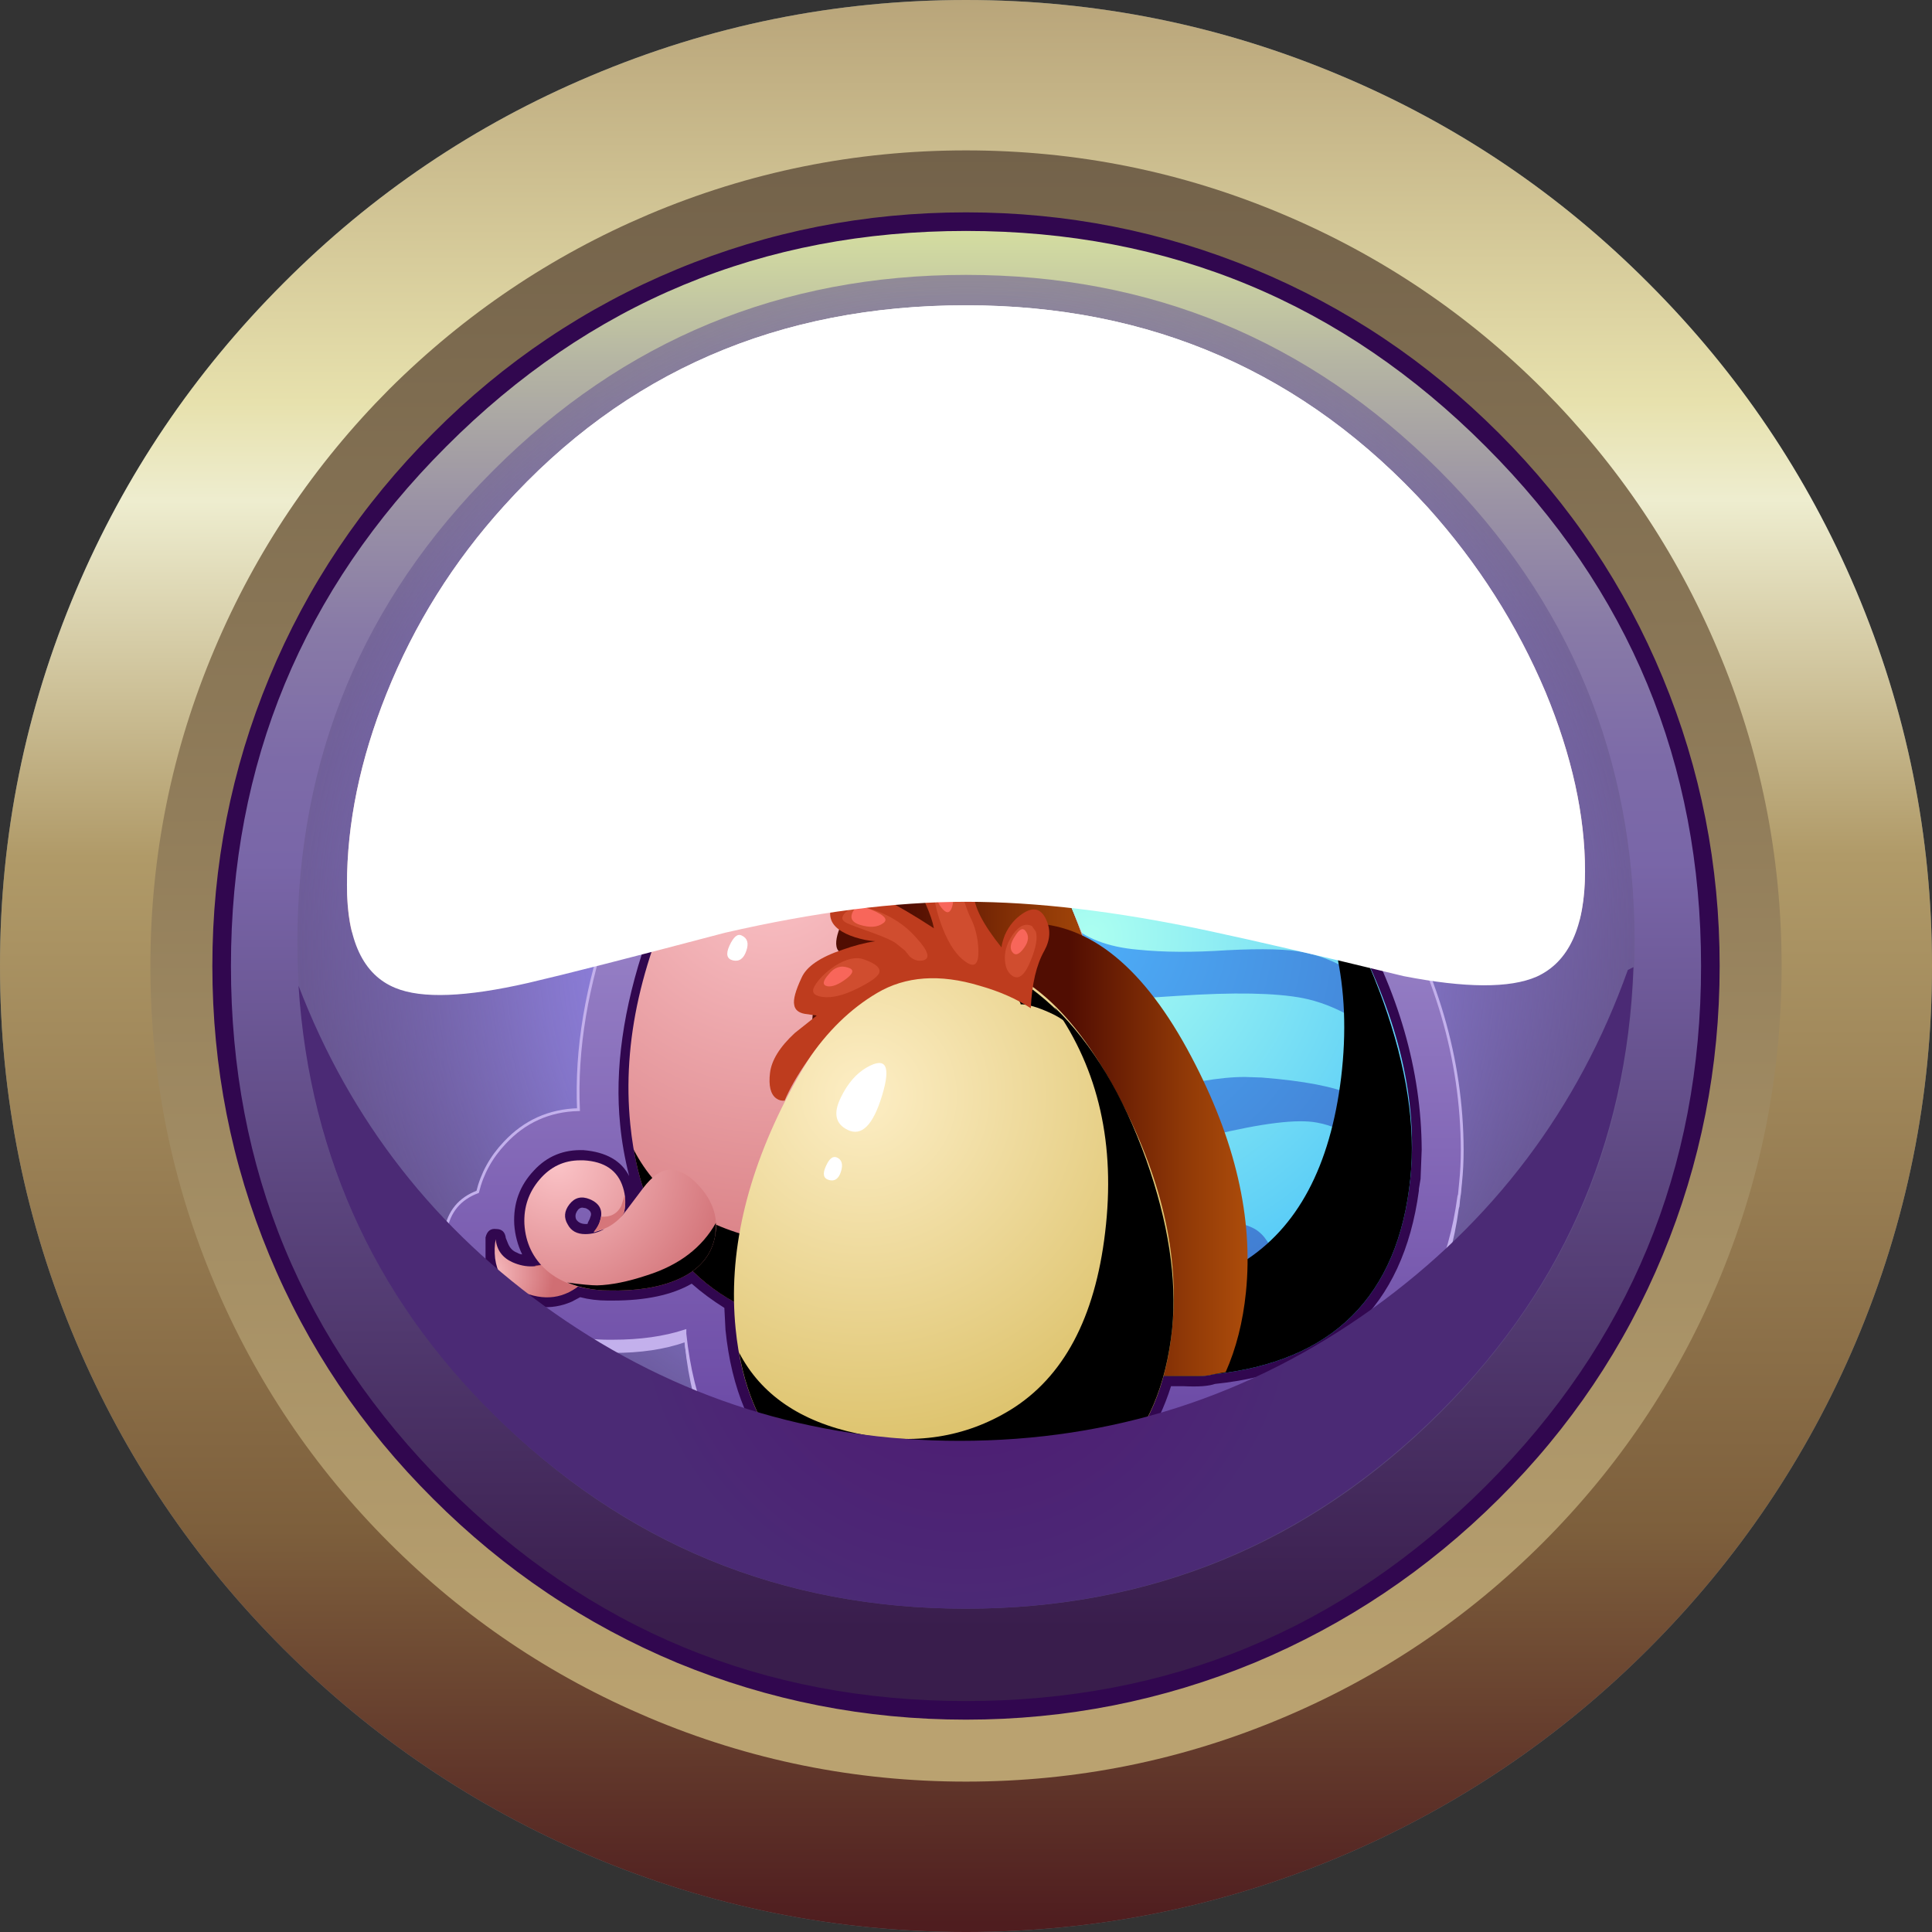 <?xml version="1.0" encoding="iso-8859-1"?>
<!-- Generator: Adobe Illustrator 15.1.0, SVG Export Plug-In . SVG Version: 6.00 Build 0)  -->
<!DOCTYPE svg PUBLIC "-//W3C//DTD SVG 1.1//EN" "http://www.w3.org/Graphics/SVG/1.1/DTD/svg11.dtd">
<svg version="1.1" id="Layer_1" xmlns="http://www.w3.org/2000/svg" xmlns:xlink="http://www.w3.org/1999/xlink" x="0px" y="0px"
	 width="171.5px" height="171.5px" viewBox="0 0 171.5 171.5" style="enable-background:new 0 0 171.5 171.5;" xml:space="preserve"
	>
<rect x="0" y="0" width="171.5" height="171.5" fill="#333333" stroke="none"/>
<symbol  id="FlashAICB_x2F_Layer_1_x2F__x3C_Clip_Group_0_x3E_" viewBox="0 -46.7 48.15 46.7">
	<g id="Layer_1_7_">
	</g>
	<g>
		<defs>
			<path id="SVGID_1_" d="M39.35-25.8c-2.167,1.9-4.4,3.083-6.7,3.55c-1.4,0.3-3.7,0.367-6.9,0.2c-2.967-0.2-5.6-0.184-7.9,0.05
				c-2.667,0.233-4.7,1.017-6.1,2.35c-1.1,1.066-1.733,2.417-1.9,4.05c-0.967-1.267-1.867-2.7-2.7-4.3c0.3-2.7,1.417-4.533,3.35-5.5
				c1.167-0.567,2.783-0.883,4.85-0.95c1.2-0.033,3.217,0.05,6.05,0.25c4.967,0.333,8.667,0.267,11.1-0.2
				c2.833-0.567,5.667-2.167,8.5-4.8C40.533-29.233,39.983-27.467,39.35-25.8z"/>
		</defs>
		<clipPath id="SVGID_2_">
			<use xlink:href="#SVGID_1_"  style="overflow:visible;"/>
		</clipPath>
		<g id="Layer_3_6_" style="clip-path:url(#SVGID_2_);">
			
				<radialGradient id="SVGID_3_" cx="12.65" cy="-20.45" r="42.428" gradientTransform="matrix(0.553 -0.833 0.833 0.553 22.687 1.397)" gradientUnits="userSpaceOnUse">
				<stop  offset="0" style="stop-color:#4EAFF9"/>
				<stop  offset="1" style="stop-color:#3E70C7"/>
			</radialGradient>
			<polygon style="fill-rule:evenodd;clip-rule:evenodd;fill:url(#SVGID_3_);" points="30.65,0 48.15,-26.4 17.5,-46.7 0,-20.35 			
				"/>
		</g>
	</g>
	<g id="Layer_4_6_">
	</g>
</symbol>
<symbol  id="FlashAICB_x2F_Layer_1_x2F__x3C_Clip_Group_0_x3E__x5F_0" viewBox="0 -47.25 40.079 47.25">
	<g id="Layer_1_8_">
	</g>
	<g>
		<defs>
			<polygon id="SVGID_4_" points="0,0 0,-47.25 40.05,-47.25 40.05,0 			"/>
		</defs>
		<clipPath id="SVGID_5_">
			<use xlink:href="#SVGID_4_"  style="overflow:visible;"/>
		</clipPath>
		<g id="Layer_3_7_" style="clip-path:url(#SVGID_5_);">
			<path style="fill-rule:evenodd;clip-rule:evenodd;" d="M29.1,0c3.533-3.4,6.35-8.083,8.45-14.05c2.067-5.8,2.867-11,2.4-15.6
				C38.883-40.183,33.033-46,22.4-47.1c-0.4-0.1-0.816-0.15-1.25-0.15H18.5c-0.433,0-0.85,0.05-1.25,0.15
				c-9.867,1.067-15.6,6.167-17.2,15.3c1.967-3.867,5.583-6.367,10.85-7.5s9.983-0.417,14.15,2.15c4.867,3.033,7.784,8.5,8.75,16.4
				C34.767-12.717,33.2-5.8,29.1,0z"/>
		</g>
	</g>
	<g id="Layer_4_7_">
	</g>
</symbol>
<symbol  id="FlashAICB_x2F_Layer_1_x2F__x3C_Clip_Group_0_x3E__x5F_1" viewBox="0 -24.6 25.15 24.6">
	<g id="Layer_1_6_">
	</g>
	<g>
		<defs>
			<path id="SVGID_6_" d="M19.8-13.1c-0.466,0.333-1.617,0.45-3.45,0.35c-3.3-0.233-5.317-0.35-6.05-0.35
				c-2.3,0-4.083,1.767-5.35,5.3L4.1-10.35c0.933-2.667,2.083-4.3,3.45-4.9c1.3-0.6,2.867-0.65,4.7-0.15c2.4,0.7,3.8,1.05,4.2,1.05
				C19.75-14.35,20.867-13.933,19.8-13.1z"/>
		</defs>
		<clipPath id="SVGID_7_">
			<use xlink:href="#SVGID_6_"  style="overflow:visible;"/>
		</clipPath>
		<g id="Layer_3_5_" style="clip-path:url(#SVGID_7_);">
			<radialGradient id="SVGID_8_" cx="13.4" cy="-1.75" r="42.643" gradientUnits="userSpaceOnUse">
				<stop  offset="0" style="stop-color:#4EAFF9"/>
				<stop  offset="1" style="stop-color:#3E70C7"/>
			</radialGradient>
			<polygon style="fill-rule:evenodd;clip-rule:evenodd;fill:url(#SVGID_8_);" points="15.85,0 25.15,-14.05 9.3,-24.6 0,-10.55 			
				"/>
		</g>
	</g>
	<g id="Layer_4_5_">
	</g>
</symbol>
<symbol  id="FlashAICB_x2F_Layer_1_x2F__x3C_Clip_Group_0_x3E__x5F_1_x5F_0" viewBox="0 -6.55 9.95 6.55">
	<g id="Layer_1_12_">
	</g>
	<g>
		<defs>
			<path id="SVGID_9_" d="M7.55-3.25l-1.6,0.8c-1.2-0.633-2.4-0.683-3.6-0.15c-0.9,0.4-1.4,1.083-1.5,2.05
				c-0.1-0.534-0.117-1.1-0.05-1.7c0.167-1.2,0.65-2.033,1.45-2.5c2.167-1.233,4.067-1.283,5.7-0.15
				C8.65-4.433,8.517-3.883,7.55-3.25z"/>
		</defs>
		<clipPath id="SVGID_10_">
			<use xlink:href="#SVGID_9_"  style="overflow:visible;"/>
		</clipPath>
		<g id="Layer_3_10_" style="clip-path:url(#SVGID_10_);">
			<radialGradient id="SVGID_11_" cx="0.05" cy="-3.55" r="5.947" gradientUnits="userSpaceOnUse">
				<stop  offset="0" style="stop-color:#FBC3C7"/>
				<stop  offset="1" style="stop-color:#D06E73"/>
			</radialGradient>
			<polygon style="fill-rule:evenodd;clip-rule:evenodd;fill:url(#SVGID_11_);" points="0.35,0 9.95,-0.55 9.6,-6.55 0,-6.05 			"/>
		</g>
	</g>
	<g id="Layer_4_10_">
	</g>
</symbol>
<symbol  id="FlashAICB_x2F_Layer_1_x2F__x3C_Clip_Group_0_x3E__x5F_2" viewBox="0 -47.2 49.6 47.2">
	<g id="Layer_1_5_">
	</g>
	<g>
		<defs>
			<path id="SVGID_12_" d="M44.55-24.45c-1.7,2.167-3.3,3.583-4.8,4.25c-1.6,0.733-4.283,1.25-8.05,1.55l-1.5,0.05
				c-2.167,0-5.017-0.483-8.55-1.45c-2.3-0.6-4.033-1-5.2-1.2c-2.034-0.333-4-0.383-5.9-0.15c-2.066,0.233-3.883,0.933-5.45,2.1
				c-0.233-1.267-0.4-2.7-0.5-4.3c1.267-1.033,2.816-1.667,4.65-1.9c0.967-0.133,3.35-0.2,7.15-0.2c2.067,0,5.667,0.633,10.8,1.9
				c4.533,1.1,7.667,1.483,9.4,1.15c2.667-0.467,5.383-2.45,8.15-5.95l0.15,1.05L45-25.1L44.55-24.45z"/>
		</defs>
		<clipPath id="SVGID_13_">
			<use xlink:href="#SVGID_12_"  style="overflow:visible;"/>
		</clipPath>
		<g id="Layer_3_4_" style="clip-path:url(#SVGID_13_);">
			<radialGradient id="SVGID_14_" cx="15.55" cy="-5.75" r="42.417" gradientUnits="userSpaceOnUse">
				<stop  offset="0" style="stop-color:#4EAFF9"/>
				<stop  offset="1" style="stop-color:#3E70C7"/>
			</radialGradient>
			<polygon style="fill-rule:evenodd;clip-rule:evenodd;fill:url(#SVGID_14_);" points="32.65,0 49.6,-25.55 16.95,-47.2 0,-21.65 
							"/>
		</g>
	</g>
	<g id="Layer_4_4_">
	</g>
</symbol>
<symbol  id="FlashAICB_x2F_Layer_1_x2F__x3C_Clip_Group_0_x3E__x5F_2_x5F_0" viewBox="0 -99.6 99.55 99.6">
	<g id="Layer_1_10_">
	</g>
	<g>
		<defs>
			<path id="SVGID_15_" d="M65.75-35.5c-4.6,8.7-9.917,13.05-15.95,13.05h-0.05c-6.167,0-11.533-4.35-16.1-13.05
				c-4.2-8.067-5.933-15.75-5.2-23.05c1.1-11.133,7.3-17.3,18.6-18.5c0.534-0.133,0.967-0.2,1.3-0.2h2.85
				c0.333,0,0.767,0.067,1.3,0.2c11.3,1.2,17.5,7.367,18.6,18.5C71.833-51.317,70.05-43.633,65.75-35.5z"/>
		</defs>
		<clipPath id="SVGID_16_">
			<use xlink:href="#SVGID_15_"  style="overflow:visible;"/>
		</clipPath>
		<g id="Layer_3_8_" style="clip-path:url(#SVGID_16_);">
			<radialGradient id="SVGID_17_" cx="41" cy="-35.7" r="45.146" gradientUnits="userSpaceOnUse">
				<stop  offset="0" style="stop-color:#FBC3C7"/>
				<stop  offset="1" style="stop-color:#D06E73"/>
			</radialGradient>
			<polygon style="fill-rule:evenodd;clip-rule:evenodd;fill:url(#SVGID_17_);" points="53.2,0 99.55,-53.95 46.35,-99.6 0,-45.7 
							"/>
		</g>
	</g>
	<g id="Layer_4_8_">
	</g>
</symbol>
<symbol  id="FlashAICB_x2F_Layer_1_x2F__x3C_Clip_Group_0_x3E__x5F_3" viewBox="0 -32.05 33.2 32.05">
	<g id="Layer_1_4_">
	</g>
	<g>
		<defs>
			<path id="SVGID_18_" d="M26.75-17.3c-2.3,1.167-4.4,1.833-6.3,2c-1.167,0.1-2.633-0.017-4.4-0.35
				c-1.167-0.2-2.033-0.317-2.6-0.35c-0.967-0.033-1.917,0.067-2.85,0.3c-2.3,0.567-3.233,2.017-2.8,4.35
				c-0.867-0.6-1.5-1.083-1.9-1.45c-0.667-3.267,0.867-5.117,4.6-5.55c2.133-0.267,5.633-0.2,10.5,0.2c2.267,0,4.9-0.85,7.9-2.55
				C28.267-19.533,27.55-18.4,26.75-17.3z"/>
		</defs>
		<clipPath id="SVGID_19_">
			<use xlink:href="#SVGID_18_"  style="overflow:visible;"/>
		</clipPath>
		<g id="Layer_3_3_" style="clip-path:url(#SVGID_19_);">
			<radialGradient id="SVGID_20_" cx="5.05" cy="-21.55" r="42.643" gradientUnits="userSpaceOnUse">
				<stop  offset="0" style="stop-color:#4EAFF9"/>
				<stop  offset="1" style="stop-color:#3E70C7"/>
			</radialGradient>
			<polygon style="fill-rule:evenodd;clip-rule:evenodd;fill:url(#SVGID_20_);" points="21.4,0 33.2,-17.85 11.8,-32.05 0,-14.2 			
				"/>
		</g>
	</g>
	<g id="Layer_4_3_">
	</g>
</symbol>
<symbol  id="FlashAICB_x2F_Layer_1_x2F__x3C_Clip_Group_0_x3E__x5F_4" viewBox="0 -41.55 42.95 41.55">
	<g id="Layer_1_3_">
	</g>
	<g>
		<defs>
			<path id="SVGID_21_" d="M33.7-17.7c-0.367,1.333-0.967,2.25-1.8,2.75c-1,0.567-2.7,0.85-5.1,0.85c-2.5,0-7.133-0.5-13.9-1.5
				c-2.367-0.333-4.6,0.05-6.7,1.15c0.3-1.267,0.716-2.433,1.25-3.5c1.933-0.466,4.267-0.6,7-0.4c5.9,0.467,9.75,0.4,11.55-0.2
				c1.867-0.667,2.2-2.133,1-4.4c-1.167-2.2-5.667-2.833-13.5-1.9c1.7-1.033,3.5-1.783,5.4-2.25l2.9-0.1
				c6.567-0.133,10.5,1.633,11.8,5.3C34.1-20.533,34.133-19.133,33.7-17.7z"/>
		</defs>
		<clipPath id="SVGID_22_">
			<use xlink:href="#SVGID_21_"  style="overflow:visible;"/>
		</clipPath>
		<g id="Layer_3_2_" style="clip-path:url(#SVGID_22_);">
			
				<radialGradient id="SVGID_23_" cx="16.25" cy="11.4" r="42.428" gradientTransform="matrix(0.553 -0.833 0.833 0.553 -2.233 18.634)" gradientUnits="userSpaceOnUse">
				<stop  offset="0" style="stop-color:#4EAFF9"/>
				<stop  offset="1" style="stop-color:#3E70C7"/>
			</radialGradient>
			<polygon style="fill-rule:evenodd;clip-rule:evenodd;fill:url(#SVGID_23_);" points="27.45,0 42.95,-23.4 15.55,-41.55 0,-18.2 
							"/>
		</g>
	</g>
	<g id="Layer_4_2_">
	</g>
</symbol>
<symbol  id="FlashAICB_x2F_Layer_1_x2F__x3C_Clip_Group_0_x3E__x5F_5" viewBox="0 -93.85 93.75 93.85">
	<g id="Layer_1_2_">
	</g>
	<g>
		<defs>
			<path id="SVGID_24_" d="M61.95-33.45c-4.367,8.2-9.383,12.3-15.05,12.3h-0.05c-5.8,0-10.85-4.1-15.15-12.3
				c-4-7.6-5.65-14.833-4.95-21.7C27.85-65.683,33.7-71.5,44.3-72.6c0.4-0.1,0.817-0.15,1.25-0.15h2.65c0.5,0,0.917,0.05,1.25,0.15
				C60.083-71.5,65.933-65.683,67-55.15C67.667-48.35,65.983-41.117,61.95-33.45z"/>
		</defs>
		<clipPath id="SVGID_25_">
			<use xlink:href="#SVGID_24_"  style="overflow:visible;"/>
		</clipPath>
		<g id="Layer_3_1_" style="clip-path:url(#SVGID_25_);">
			<radialGradient id="SVGID_26_" cx="38.6" cy="-33.65" r="42.876" gradientUnits="userSpaceOnUse">
				<stop  offset="0" style="stop-color:#ACFFF1"/>
				<stop  offset="1" style="stop-color:#3CBAF9"/>
			</radialGradient>
			<polygon style="fill-rule:evenodd;clip-rule:evenodd;fill:url(#SVGID_26_);" points="50.1,0 93.75,-50.85 43.65,-93.85 0,-43.05 
							"/>
		</g>
	</g>
	<g id="Layer_4_1_">
	</g>
</symbol>
<symbol  id="FlashAICB_x2F_Layer_1_x2F__x3C_Clip_Group_0_x3E__x5F_6" viewBox="0 -50.2 42.5 50.2">
	<g id="Layer_1_11_">
	</g>
	<g>
		<defs>
			<polygon id="SVGID_27_" points="0,0 0,-50.2 42.5,-50.2 42.5,0 			"/>
		</defs>
		<clipPath id="SVGID_28_">
			<use xlink:href="#SVGID_27_"  style="overflow:visible;"/>
		</clipPath>
		<g id="Layer_3_9_" style="clip-path:url(#SVGID_28_);">
			<path style="fill-rule:evenodd;clip-rule:evenodd;" d="M0-33.75c2.133-4.133,5.983-6.8,11.55-8c5.6-1.2,10.617-0.433,15.05,2.3
				c5.167,3.233,8.25,9.034,9.25,17.4C36.883-13.517,35.233-6.167,30.9,0c3.733-3.633,6.717-8.617,8.95-14.95
				c2.167-6.133,3-11.65,2.5-16.55c-1.1-11.133-7.3-17.3-18.6-18.5c-0.533-0.133-0.967-0.2-1.3-0.2H19.6
				c-0.333,0-0.767,0.067-1.3,0.2C7.8-48.9,1.7-43.483,0-33.75z"/>
		</g>
	</g>
	<g id="Layer_4_9_">
	</g>
</symbol>
<symbol  id="FlashAICB_x2F_Layer_1_x2F__x3C_Clip_Group_0_x3E__x5F_7" viewBox="0 -28.65 28.9 28.65">
	<g id="Layer_1_13_">
	</g>
	<g>
		<defs>
			<path id="SVGID_29_" d="M21.55-11.05c-1,1.2-2,1.767-3,1.7c-0.7-0.066-1.433-0.6-2.2-1.6c-1.267-1.7-1.934-2.566-2-2.6l0.3,0.45
				c0.167,0.733,0.133,1.467-0.1,2.2c-0.466,1.5-1.633,2.3-3.5,2.4h-0.3c-1.433,0-2.633-0.567-3.6-1.7s-1.417-2.45-1.35-3.95
				c0.1-1.667,0.75-3.033,1.95-4.1c1.333-1.167,3.167-1.767,5.5-1.8c2.433-0.067,4.467,0.25,6.1,0.95c1.967,0.833,3.1,2.167,3.4,4
				C22.983-13.667,22.583-12.317,21.55-11.05z M11.2-15.05c-0.733,0-1.25,0.283-1.55,0.85C9.283-13.6,9.333-13,9.8-12.4
				c0.467,0.6,1.067,0.75,1.8,0.45c0.867-0.367,1.183-0.966,0.95-1.8c-0.1-0.433-0.3-0.817-0.6-1.15l0.95,0.3
				C12.367-14.9,11.8-15.05,11.2-15.05z"/>
		</defs>
		<clipPath id="SVGID_30_">
			<use xlink:href="#SVGID_29_"  style="overflow:visible;"/>
		</clipPath>
		<g id="Layer_3_11_" style="clip-path:url(#SVGID_30_);">
			<radialGradient id="SVGID_31_" cx="8.75" cy="-8.75" r="16.454" gradientUnits="userSpaceOnUse">
				<stop  offset="0" style="stop-color:#FBC3C7"/>
				<stop  offset="1" style="stop-color:#D06E73"/>
			</radialGradient>
			<polygon style="fill-rule:evenodd;clip-rule:evenodd;fill:url(#SVGID_31_);" points="12.2,0 28.9,-12.85 16.7,-28.65 0,-15.8 			
				"/>
		</g>
	</g>
	<g id="Layer_4_11_">
	</g>
</symbol>
<symbol  id="FlashAICB_x2F_Layer_1_x2F__x3C_Clip_Group_0_x3E__x5F_8" viewBox="0 -3.25 2.8 3.25">
	<g id="Layer_1_15_">
	</g>
	<g>
		<defs>
			<polygon id="SVGID_32_" points="0,0 0,-3.25 2.8,-3.25 2.8,0 			"/>
		</defs>
		<clipPath id="SVGID_33_">
			<use xlink:href="#SVGID_32_"  style="overflow:visible;"/>
		</clipPath>
		<g id="Layer_3_12_" style="clip-path:url(#SVGID_33_);">
			<path style="fill-rule:evenodd;clip-rule:evenodd;fill:#D6767A;" d="M0-3.25C0.367-2.817,0.583-2.367,0.65-1.9
				c0.833-0.067,1.434,0.25,1.8,0.95C2.517-0.75,2.617-0.433,2.75,0C2.817-0.567,2.8-1.067,2.7-1.5L2.6-1.75
				C2-2.417,1.367-2.85,0.7-3.05L0-3.25z"/>
		</g>
	</g>
	<g id="Layer_4_12_">
	</g>
</symbol>
<symbol  id="FlashAICB_x2F_Layer_1_x2F__x3C_Group_x3E_" viewBox="0 -47.25 40.079 47.25">
	<g id="Layer_1_23_">
		<g>
			
				<use xlink:href="#FlashAICB_x2F_Layer_1_x2F__x3C_Clip_Group_0_x3E__x5F_0"  width="40.079" height="47.25" y="-47.25" style="overflow:visible;"/>
		</g>
	</g>
</symbol>
<symbol  id="FlashAICB_x2F_Layer_1_x2F__x3C_Group_x3E__x5F_0" viewBox="0 -3.25 2.8 3.25">
	<g id="Layer_1_25_">
		<g>
			
				<use xlink:href="#FlashAICB_x2F_Layer_1_x2F__x3C_Clip_Group_0_x3E__x5F_8"  width="2.8" height="3.25" y="-3.25" style="overflow:visible;"/>
		</g>
	</g>
</symbol>
<symbol  id="FlashAICB_x2F_Layer_1_x2F__x3C_Group_x3E__x5F_1" viewBox="0 -2.85 4.041 2.85">
	<g id="Layer_1_9_">
		<g>
			<g>
				<path style="fill-rule:evenodd;clip-rule:evenodd;fill:#B14D55;" d="M1.6,0c0.6-0.233,1.133-0.5,1.6-0.8
					c0.966-0.633,1.1-1.184,0.4-1.65l-0.7-0.4L1.95-2.5C1.083-2.1,0.433-1.417,0-0.45C0.633-0.383,1.167-0.233,1.6,0z"/>
			</g>
		</g>
	</g>
</symbol>
<symbol  id="FlashAICB_x2F_Layer_1_x2F__x3C_Group_x3E__x5F_1_x5F_0" viewBox="0 -6.009 13.2 6.009">
	<g id="Layer_1_14_">
		<g>
			<g>
				<path style="fill-rule:evenodd;clip-rule:evenodd;" d="M7.1-4.65C9.933-3.75,11.967-2.2,13.2,0l-0.05-1.05
					c-0.3-1.833-1.433-3.167-3.4-4C8.117-5.75,6.083-6.067,3.65-6C2.383-6,1.167-5.767,0-5.3c1.267-0.167,2.15-0.25,2.65-0.25
					C3.917-5.517,5.4-5.217,7.1-4.65z"/>
			</g>
		</g>
	</g>
</symbol>
<symbol  id="FlashAICB_x2F_Layer_1_x2F__x3C_Group_x3E__x5F_2" viewBox="0 -50.2 42.5 50.2">
	<g id="Layer_1_24_">
		<g>
			
				<use xlink:href="#FlashAICB_x2F_Layer_1_x2F__x3C_Clip_Group_0_x3E__x5F_6"  width="42.5" height="50.2" y="-50.2" style="overflow:visible;"/>
		</g>
	</g>
</symbol>
<symbol  id="FlashAICB_x2F_Layer_1_x2F__x3C_Group_x3E__x5F_3" viewBox="0 -61.228 109.9 61.228">
	<g id="Layer_1_26_">
		<g>
			
				<use xlink:href="#FlashAICB_x2F_Layer_1_x2F__x3C_Path_x3E__x5F_1_x5F_0"  width="109.9" height="55.7" y="-55.7" style="overflow:visible;opacity:0.199;enable-background:new    ;"/>
			
				<use xlink:href="#FlashAICB_x2F_Layer_1_x2F__x3C_Path_x3E__x5F_2"  width="109.9" height="61.228" y="-61.228" style="overflow:visible;opacity:0.121;enable-background:new    ;"/>
		</g>
	</g>
</symbol>
<symbol  id="FlashAICB_x2F_Layer_1_x2F__x3C_Path_x3E_" viewBox="-0.025 -40.2 25.921 40.2">
	<g id="Layer_1_17_">
		<linearGradient id="SVGID_34_" gradientUnits="userSpaceOnUse" x1="0.025" y1="-20.1" x2="25.875" y2="-20.1">
			<stop  offset="0.388" style="stop-color:#510D02"/>
			<stop  offset="0.404" style="stop-color:#540F02"/>
			<stop  offset="0.808" style="stop-color:#933B07"/>
			<stop  offset="1" style="stop-color:#AC4C0B"/>
		</linearGradient>
		<path style="fill-rule:evenodd;clip-rule:evenodd;fill:url(#SVGID_34_);" d="M5.5-0.05C5.7-0.017,6,0,6.4,0
			c5.5,0,10.333-3.95,14.5-11.85c3.9-7.367,5.517-14.333,4.85-20.9c-0.267-2.633-0.867-5-1.8-7.1l-1.15-0.2
			c-0.333-0.1-0.75-0.15-1.25-0.15H18.9c-0.433,0-0.85,0.05-1.25,0.15C7.05-38.95,1.2-33.133,0.1-22.6c-0.333,3.233,0,6.917,1,11.05
			C2.067-7.45,3.533-3.617,5.5-0.05z"/>
	</g>
</symbol>
<symbol  id="FlashAICB_x2F_Layer_1_x2F__x3C_Path_x3E__x5F_0" viewBox="0 -56.95 118.5 56.95">
	<g id="Layer_1_20_">
		
			<radialGradient id="SVGID_35_" cx="59.25" cy="-28.475" r="46.483" gradientTransform="matrix(1 0 0 -1 0 -56.95)" gradientUnits="userSpaceOnUse">
			<stop  offset="0.051" style="stop-color:#4F1972"/>
			<stop  offset="0.522" style="stop-color:#4C2675"/>
			<stop  offset="0.639" style="stop-color:#4B2A75"/>
		</radialGradient>
		<path style="fill-rule:evenodd;clip-rule:evenodd;fill:url(#SVGID_35_);" d="M95.35-30.3c10.7,7.7,18.25,17.716,22.65,30.05
			L118.5,0c-0.567-15.867-6.583-29.317-18.05-40.35c-11.5-11.066-25.25-16.6-41.25-16.6c-15.667,0-29.217,5.35-40.65,16.05
			C7.183-30.233,1-17.15,0-1.65c4.6-12,12.167-21.684,22.7-29.05c10.8-7.566,22.8-11.35,36-11.35
			C72.2-42.05,84.417-38.133,95.35-30.3z"/>
	</g>
</symbol>
<symbol  id="FlashAICB_x2F_Layer_1_x2F__x3C_Path_x3E__x5F_1" viewBox="-0.014 -47.9 29.796 47.881">
	<g id="Layer_1_16_">
		<linearGradient id="SVGID_36_" gradientUnits="userSpaceOnUse" x1="-0.014" y1="-23.959" x2="29.782" y2="-23.959">
			<stop  offset="0.388" style="stop-color:#510D02"/>
			<stop  offset="0.404" style="stop-color:#540F02"/>
			<stop  offset="0.808" style="stop-color:#933B07"/>
			<stop  offset="1" style="stop-color:#AC4C0B"/>
		</linearGradient>
		<path style="fill-rule:evenodd;clip-rule:evenodd;fill:url(#SVGID_36_);" d="M22.4-2.95l0.2-0.25l0.25-0.45
			c0.433-0.633,0.9-1.434,1.4-2.4l0.15-0.3c1.934-3.667,3.383-7.566,4.35-11.7c0.933-4.133,1.233-7.85,0.9-11.15
			c-0.467-4.933-1.967-8.9-4.5-11.9l-1.2-1.3l-1.25-1.05l-3-1.9l-1.75-0.75l-0.45-0.15c-0.433-0.2-0.917-0.35-1.45-0.45l-0.55-0.2
			l-4.45-0.8c-0.533-0.133-0.966-0.2-1.3-0.2H6.9c-0.333,0-0.767,0.066-1.3,0.2l-2.35,0.35l-0.1,0.05
			c-0.733,0.1-1.433,0.25-2.1,0.45H1c-0.4,1.533-0.7,3.117-0.9,4.75c-0.367,3.767,0.15,8.033,1.55,12.8c1.4,4.867,3.4,9.05,6,12.55
			c-1.467-1.767-2.533-3.483-3.2-5.15c-0.267-0.033-0.517,0.05-0.75,0.25c-0.467,0.367-0.633,1.117-0.5,2.25s0.85,2.316,2.15,3.55
			c0.667,0.6,1.316,1.1,1.95,1.5l-1.05,0.2c-0.567,0.066-0.883,0.316-0.95,0.75c-0.1,0.533,0.117,1.35,0.65,2.45
			c0.433,0.967,1.65,1.8,3.65,2.5c1.033,0.333,2,0.567,2.9,0.7c-0.567,0.067-1.167,0.2-1.8,0.4C9.467-6.95,8.75-6.4,8.55-5.7
			c-0.233,0.833,0.233,1.467,1.4,1.9c1.133,0.466,2.2,0.45,3.2-0.05c1.3-0.667,2.817-1.566,4.55-2.7c-0.1,0.566-0.35,1.3-0.75,2.2
			c-0.333,0.767-0.45,1.567-0.35,2.4c0.133,0.967,0.55,1.567,1.25,1.8C19.35,0.35,20.867-0.583,22.4-2.95z"/>
	</g>
</symbol>
<symbol  id="FlashAICB_x2F_Layer_1_x2F__x3C_Path_x3E__x5F_13" viewBox="0 -45.5 38.567 45.5">
	<g id="Layer_1_18_">
		<path style="fill-rule:evenodd;clip-rule:evenodd;" d="M28,0c3.367-3.267,6.083-7.783,8.15-13.55c1.967-5.567,2.733-10.567,2.3-15
			c-1.067-10.133-6.7-15.717-16.9-16.75c-0.466-0.133-0.867-0.2-1.2-0.2h-2.6c-0.3,0-0.683,0.067-1.15,0.2
			C7.067-44.3,1.533-39.417,0-30.65c1.933-3.733,5.433-6.133,10.5-7.2c5.033-1.066,9.567-0.367,13.6,2.1c4.7,2.9,7.5,8.15,8.4,15.75
			C33.433-12.233,31.933-5.567,28,0z"/>
	</g>
</symbol>
<symbol  id="FlashAICB_x2F_Layer_1_x2F__x3C_Path_x3E__x5F_1_x5F_0" viewBox="0 -55.7 109.9 55.7">
	<g id="Layer_1_21_">
		
			<linearGradient id="SVGID_37_" gradientUnits="userSpaceOnUse" x1="16165.352" y1="-53.805" x2="16220.997" y2="-53.805" gradientTransform="matrix(1.795332e-005 1 -1 -0.001 0.855 -16221.106)">
			<stop  offset="0.129" style="stop-color:#E2B8B2"/>
			<stop  offset="0.925" style="stop-color:#FFFFFF"/>
		</linearGradient>
		<path style="fill-rule:evenodd;clip-rule:evenodd;fill:url(#SVGID_37_);" d="M95.95-17.95c4.433-4.933,7.917-10.4,10.45-16.4
			c2.333-5.633,3.5-10.933,3.5-15.9c0-1.6-0.167-3.067-0.5-4.4c-1.867,11.033-7.267,20.833-16.2,29.4
			c-10.5,10.133-23.25,15.2-38.25,15.2c-15.233,0-28.05-5.05-38.45-15.15C7.533-33.9,2.183-44.067,0.45-55.7
			C0.15-54.567,0-53.15,0-51.45c0,5.467,1.167,11.117,3.5,16.95c2.467,6.167,5.95,11.733,10.45,16.7C24.65-5.933,38.317,0,54.95,0
			C71.383,0,85.05-5.983,95.95-17.95z"/>
	</g>
</symbol>
<symbol  id="FlashAICB_x2F_Layer_1_x2F__x3C_Path_x3E__x5F_2" viewBox="0 -61.228 109.9 61.228">
	<g id="Layer_1_22_">
		<path style="fill-rule:evenodd;clip-rule:evenodd;fill:#FFFFFF;" d="M106.4-34.35c2.333-5.633,3.5-10.933,3.5-15.9
			c0-4.933-1.433-8.05-4.3-9.35c-2.367-1.033-6.3-1.017-11.8,0.05c-7.267,1.767-13.083,3.117-17.45,4.05
			c-8,1.7-15.133,2.55-21.4,2.55c-6.3,0-13.434-0.917-21.4-2.75c-8.333-2.2-14.15-3.683-17.45-4.45
			c-5.533-1.267-9.467-1.417-11.8-0.45C1.433-59.433,0-56.383,0-51.45c0,5.467,1.167,11.117,3.5,16.95
			c2.467,6.167,5.95,11.733,10.45,16.7C24.65-5.933,38.317,0,54.95,0c16.433,0,30.1-5.983,41-17.95
			C100.383-22.883,103.867-28.35,106.4-34.35z"/>
	</g>
</symbol>
<symbol  id="FlashAICB_x2F_Layer_1_x2F__x3C_Path_x3E__x5F_9" viewBox="0 -7.2 10.35 7.215">
	<g id="Layer_1_19_">
		<path style="fill-rule:evenodd;clip-rule:evenodd;" d="M0-0.4C0.067-0.167,0.267-0.033,0.6,0c0.667,0.1,1.7-0.3,3.1-1.2
			c2.267-1.433,4.05-2.867,5.35-4.3c0.667-0.7,1.1-1.267,1.3-1.7C9.817-6.267,8.95-5.533,7.75-5c-1.1,0.5-1.967,0.75-2.6,0.75
			c0,0.167-0.217,0.45-0.65,0.85C3.633-2.567,2.133-1.567,0-0.4z"/>
	</g>
</symbol>
<g>
	<path style="fill-rule:evenodd;clip-rule:evenodd;fill:#68757B;" d="M146.35,25.15c7.934,7.934,14.067,17.017,18.4,27.25
		c4.5,10.633,6.75,21.75,6.75,33.35c0,11.6-2.25,22.717-6.75,33.35c-4.333,10.233-10.467,19.317-18.4,27.25
		c-7.899,7.9-16.983,14.034-27.25,18.4c-10.633,4.5-21.75,6.75-33.35,6.75c-11.6,0-22.717-2.25-33.35-6.75
		c-10.267-4.366-19.35-10.5-27.25-18.4c-7.933-7.933-14.066-17.017-18.4-27.25C2.25,108.467,0,97.35,0,85.75
		c0-11.6,2.25-22.717,6.75-33.35c4.333-10.233,10.467-19.316,18.4-27.25c7.9-7.933,16.983-14.066,27.25-18.4
		C63.033,2.25,74.15,0,85.75,0c11.6,0,22.717,2.25,33.35,6.75C129.366,11.083,138.45,17.217,146.35,25.15z"/>
	
		<linearGradient id="SVGID_38_" gradientUnits="userSpaceOnUse" x1="-171.585" y1="85.75" x2="-0.085" y2="85.75" gradientTransform="matrix(5.830904e-006 -1 1 -0.001 -9.214067e-005 4.449275e-004)">
		<stop  offset="0.004" style="stop-color:#4F1D1F"/>
		<stop  offset="0.208" style="stop-color:#7D5F3C"/>
		<stop  offset="0.557" style="stop-color:#B09A68"/>
		<stop  offset="0.741" style="stop-color:#EEEDCF"/>
		<stop  offset="0.792" style="stop-color:#E7E1AD"/>
		<stop  offset="1" style="stop-color:#B9A57A"/>
	</linearGradient>
	<path style="fill-rule:evenodd;clip-rule:evenodd;fill:url(#SVGID_38_);" d="M146.35,25.15c7.934,7.934,14.067,17.017,18.4,27.25
		c4.5,10.633,6.75,21.75,6.75,33.35c0,11.6-2.25,22.717-6.75,33.35c-4.333,10.233-10.467,19.317-18.4,27.25
		c-7.899,7.9-16.983,14.034-27.25,18.4c-10.633,4.5-21.75,6.75-33.35,6.75c-11.6,0-22.717-2.25-33.35-6.75
		c-10.267-4.366-19.35-10.5-27.25-18.4c-7.933-7.933-14.066-17.017-18.4-27.25C2.25,108.467,0,97.35,0,85.75
		c0-11.6,2.25-22.717,6.75-33.35c4.333-10.233,10.467-19.316,18.4-27.25c7.9-7.933,16.983-14.066,27.25-18.4
		C63.033,2.25,74.15,0,85.75,0c11.6,0,22.717,2.25,33.35,6.75C129.366,11.083,138.45,17.217,146.35,25.15z"/>
	<g>
		<g>
			
				<linearGradient id="SVGID_39_" gradientUnits="userSpaceOnUse" x1="-158.236" y1="85.751" x2="-13.435" y2="85.751" gradientTransform="matrix(6.906077e-006 -1 1 -0.001 -1.647736e-004 4.449275e-004)">
				<stop  offset="0.043" style="stop-color:#BAA270"/>
				<stop  offset="1" style="stop-color:#73624A"/>
			</linearGradient>
			<path style="fill-rule:evenodd;clip-rule:evenodd;fill:url(#SVGID_39_);" d="M152.45,57.6c3.8,8.967,5.7,18.35,5.7,28.15
				c0,9.833-1.9,19.233-5.7,28.2c-3.667,8.666-8.834,16.333-15.5,23c-6.667,6.666-14.334,11.833-23,15.5
				c-8.967,3.8-18.367,5.7-28.2,5.7c-9.833,0-19.233-1.9-28.2-5.7c-8.667-3.667-16.333-8.834-23-15.5
				c-6.667-6.667-11.833-14.334-15.5-23c-3.8-8.967-5.7-18.367-5.7-28.2c0-9.8,1.9-19.183,5.7-28.15
				c3.667-8.667,8.833-16.35,15.5-23.05c6.7-6.667,14.367-11.833,23-15.5c8.967-3.8,18.367-5.7,28.2-5.7
				c9.833,0,19.233,1.9,28.2,5.7c8.666,3.667,16.333,8.833,23,15.5C143.616,41.25,148.783,48.933,152.45,57.6z"/>
		</g>
	</g>
	<g>
		
			<linearGradient id="SVGID_40_" gradientUnits="userSpaceOnUse" x1="-151.885" y1="85.751" x2="-19.786" y2="85.751" gradientTransform="matrix(7.567159e-006 -1 1 -0.001 -1.764781e-004 4.449275e-004)">
			<stop  offset="0.055" style="stop-color:#391D4C"/>
			<stop  offset="0.345" style="stop-color:#5B457E"/>
			<stop  offset="0.569" style="stop-color:#7966A8"/>
			<stop  offset="0.639" style="stop-color:#7D6BA8"/>
			<stop  offset="0.726" style="stop-color:#887AA7"/>
			<stop  offset="0.812" style="stop-color:#9B93A5"/>
			<stop  offset="0.906" style="stop-color:#B5B5A3"/>
			<stop  offset="1" style="stop-color:#D6E0A0"/>
		</linearGradient>
		<path style="fill-rule:evenodd;clip-rule:evenodd;fill:url(#SVGID_40_);" d="M151.85,85.75c0,18.233-6.466,33.8-19.399,46.7
			c-12.9,12.899-28.467,19.35-46.7,19.35s-33.8-6.45-46.7-19.35c-12.933-12.9-19.4-28.467-19.4-46.7c0-18.2,6.467-33.75,19.4-46.65
			c12.9-12.934,28.467-19.4,46.7-19.4s33.8,6.466,46.7,19.4C145.384,52,151.85,67.55,151.85,85.75z"/>
		<path style="fill-rule:evenodd;clip-rule:evenodd;fill:#31074F;" d="M151,85.75c0-18-6.366-33.367-19.1-46.1
			C119.167,26.883,103.783,20.5,85.75,20.5S52.333,26.883,39.6,39.65c-12.733,12.733-19.1,28.1-19.1,46.1
			c0,18.033,6.367,33.417,19.1,46.15S67.717,151,85.75,151s33.417-6.366,46.15-19.1S151,103.783,151,85.75z M111.35,23.9
			c8.134,3.367,15.367,8.217,21.7,14.55c6.334,6.333,11.184,13.566,14.55,21.7c3.367,8.133,5.051,16.667,5.051,25.6
			c0,8.967-1.684,17.517-5.051,25.65c-3.366,8.133-8.216,15.35-14.55,21.649c-6.333,6.3-13.566,11.15-21.7,14.55
			c-8.166,3.367-16.699,5.051-25.6,5.051c-8.934,0-17.483-1.684-25.65-5.051c-8.133-3.399-15.35-8.25-21.65-14.55
			c-6.333-6.3-11.184-13.517-14.55-21.649c-3.367-8.134-5.05-16.684-5.05-25.65c0-8.933,1.683-17.467,5.05-25.6
			s8.217-15.367,14.55-21.7c6.3-6.333,13.517-11.184,21.65-14.55s16.683-5.05,25.65-5.05C94.684,18.85,103.217,20.533,111.35,23.9z"
			/>
	</g>
	
		<radialGradient id="SVGID_41_" cx="85.75" cy="83.6" r="59.275" gradientTransform="matrix(1 0 0 -1 0 167.199)" gradientUnits="userSpaceOnUse">
		<stop  offset="0.502" style="stop-color:#8F81E0"/>
		<stop  offset="0.639" style="stop-color:#8678CE;stop-opacity:0.906"/>
		<stop  offset="0.906" style="stop-color:#6F60A1;stop-opacity:0.659"/>
		<stop  offset="1" style="stop-color:#67578F;stop-opacity:0.569"/>
	</radialGradient>
	<path style="fill-rule:evenodd;clip-rule:evenodd;fill:url(#SVGID_41_);" d="M145.1,83.65c0,16.333-5.783,30.284-17.35,41.85
		c-11.6,11.533-25.6,17.3-42,17.3c-16.4,0-30.383-5.767-41.95-17.3c-11.6-11.566-17.4-25.517-17.4-41.85
		c0-16.367,5.8-30.333,17.4-41.9C55.367,30.183,69.35,24.4,85.75,24.4c16.4,0,30.4,5.783,42,17.35
		C139.316,53.317,145.1,67.283,145.1,83.65z"/>
	<g>
		<g>
			<path style="fill-rule:evenodd;clip-rule:evenodd;fill:#C3B0EC;" d="M64.2,37.8c-0.733,0-1.3-0.233-1.7-0.7
				c-0.367-0.434-0.55-0.95-0.55-1.55c0-0.6,0.2-1.133,0.6-1.6c0.4-0.467,0.95-0.7,1.65-0.7h4.65c0.7,0,1.25,0.233,1.65,0.7
				c0.4,0.433,0.6,0.983,0.6,1.65v18.8c0,0.8-0.233,1.434-0.7,1.9c-0.467,0.434-1.066,0.65-1.8,0.65s-1.317-0.217-1.75-0.65
				c-0.467-0.466-0.7-1.1-0.7-1.9V37.8H64.2z"/>
			<path style="fill-rule:evenodd;clip-rule:evenodd;fill:#C3B0EC;" d="M82.8,32.85c3.033,0,5.316,1.35,6.851,4.05
				c1.267,2.2,1.899,4.9,1.899,8.1s-0.633,5.9-1.899,8.1c-1.534,2.7-3.817,4.05-6.851,4.05s-5.333-1.35-6.9-4.05
				c-1.233-2.167-1.85-4.867-1.85-8.1c0-3.2,0.617-5.9,1.85-8.1C77.467,34.2,79.767,32.85,82.8,32.85z M79.2,45
				c0,5.1,1.2,7.65,3.6,7.65c2.4,0,3.601-2.55,3.601-7.65s-1.2-7.65-3.601-7.65C80.4,37.35,79.2,39.9,79.2,45z"/>
			<path style="fill-rule:evenodd;clip-rule:evenodd;fill:#C3B0EC;" d="M101.2,32.85c2.2,0,3.967,0.683,5.3,2.05
				c1.167,1.2,1.75,2.533,1.75,4c0,2.233-0.9,3.917-2.7,5.05c1.2,0.566,2.167,1.367,2.9,2.4c0.733,1.066,1.1,2.233,1.1,3.5
				c0,2-0.8,3.717-2.399,5.15c-1.601,1.433-3.567,2.15-5.9,2.15c-2.3,0-4.233-0.7-5.8-2.1c-1.434-1.3-2.15-2.667-2.15-4.1
				c0-0.633,0.283-1.167,0.851-1.6c0.5-0.4,1.066-0.6,1.699-0.6c0.634,0,1.367,0.65,2.2,1.95c0.8,1.267,1.884,1.9,3.25,1.9
				c0.867,0,1.601-0.283,2.2-0.85c0.6-0.6,0.9-1.333,0.9-2.2c0-1.6-0.934-2.55-2.801-2.85c-1.866-0.3-2.8-1.067-2.8-2.3
				c0-1.133,0.783-1.9,2.351-2.3c1.566-0.4,2.35-1.217,2.35-2.45c0-0.633-0.217-1.15-0.65-1.55c-0.433-0.434-1.017-0.65-1.75-0.65
				c-1.133,0-2.066,0.533-2.8,1.6c-0.767,1.067-1.483,1.6-2.149,1.6c-0.634,0-1.167-0.25-1.601-0.75
				C94.184,39.433,94,38.867,94,38.2c0-1.3,0.75-2.517,2.25-3.65S99.4,32.85,101.2,32.85z"/>
		</g>
		<g>
			
				<linearGradient id="SVGID_42_" gradientUnits="userSpaceOnUse" x1="-56.018" y1="66.527" x2="-32.343" y2="66.527" gradientTransform="matrix(4.223865e-005 -1 1 -0.001 1.435880e-004 4.449275e-004)">
				<stop  offset="0.22" style="stop-color:#2F104E"/>
				<stop  offset="0.51" style="stop-color:#472480"/>
				<stop  offset="0.937" style="stop-color:#6E43D1"/>
			</linearGradient>
			<path style="fill-rule:evenodd;clip-rule:evenodd;fill:url(#SVGID_42_);" d="M64.2,36.8c-0.733,0-1.3-0.233-1.7-0.7
				c-0.367-0.434-0.55-0.95-0.55-1.55c0-0.6,0.2-1.133,0.6-1.6c0.4-0.467,0.95-0.7,1.65-0.7h4.65c0.7,0,1.25,0.233,1.65,0.7
				c0.4,0.433,0.6,0.983,0.6,1.65v18.8c0,0.8-0.233,1.434-0.7,1.9c-0.467,0.434-1.066,0.65-1.8,0.65s-1.317-0.217-1.75-0.65
				c-0.467-0.466-0.7-1.1-0.7-1.9V36.8H64.2z"/>
			
				<linearGradient id="SVGID_43_" gradientUnits="userSpaceOnUse" x1="-56.232" y1="82.803" x2="-31.957" y2="82.803" gradientTransform="matrix(4.119465e-005 -1 1 -0.001 -9.129937e-006 -4.747650e-005)">
				<stop  offset="0.22" style="stop-color:#2F104E"/>
				<stop  offset="0.51" style="stop-color:#472480"/>
				<stop  offset="0.937" style="stop-color:#6E43D1"/>
			</linearGradient>
			<path style="fill-rule:evenodd;clip-rule:evenodd;fill:url(#SVGID_43_);" d="M82.8,31.85c3.033,0,5.316,1.35,6.851,4.05
				c1.267,2.2,1.899,4.9,1.899,8.1s-0.633,5.9-1.899,8.1c-1.534,2.7-3.817,4.05-6.851,4.05s-5.333-1.35-6.9-4.05
				c-1.233-2.167-1.85-4.867-1.85-8.1c0-3.2,0.617-5.9,1.85-8.1C77.467,33.2,79.767,31.85,82.8,31.85z M79.2,44
				c0,5.1,1.2,7.65,3.6,7.65c2.4,0,3.601-2.55,3.601-7.65s-1.2-7.65-3.601-7.65C80.4,36.35,79.2,38.9,79.2,44z"/>
			
				<linearGradient id="SVGID_44_" gradientUnits="userSpaceOnUse" x1="-56.251" y1="101.428" x2="-31.976" y2="101.428" gradientTransform="matrix(4.119465e-005 -1 1 -0.001 -9.129937e-006 -4.747650e-005)">
				<stop  offset="0.22" style="stop-color:#2F104E"/>
				<stop  offset="0.51" style="stop-color:#472480"/>
				<stop  offset="0.937" style="stop-color:#6E43D1"/>
			</linearGradient>
			<path style="fill-rule:evenodd;clip-rule:evenodd;fill:url(#SVGID_44_);" d="M101.2,31.85c2.2,0,3.967,0.683,5.3,2.05
				c1.167,1.2,1.75,2.533,1.75,4c0,2.233-0.9,3.917-2.7,5.05c1.2,0.566,2.167,1.367,2.9,2.4c0.733,1.066,1.1,2.233,1.1,3.5
				c0,2-0.8,3.717-2.399,5.15c-1.601,1.433-3.567,2.15-5.9,2.15c-2.3,0-4.233-0.7-5.8-2.1c-1.434-1.3-2.15-2.667-2.15-4.1
				c0-0.633,0.283-1.167,0.851-1.6c0.5-0.4,1.066-0.6,1.699-0.6c0.634,0,1.367,0.65,2.2,1.95c0.8,1.267,1.884,1.9,3.25,1.9
				c0.867,0,1.601-0.283,2.2-0.85c0.6-0.6,0.9-1.333,0.9-2.2c0-1.6-0.934-2.55-2.801-2.85c-1.866-0.3-2.8-1.067-2.8-2.3
				c0-1.133,0.783-1.9,2.351-2.3c1.566-0.4,2.35-1.217,2.35-2.45c0-0.633-0.217-1.15-0.65-1.55c-0.433-0.434-1.017-0.65-1.75-0.65
				c-1.133,0-2.066,0.533-2.8,1.6c-0.767,1.067-1.483,1.6-2.149,1.6c-0.634,0-1.167-0.25-1.601-0.75
				C94.184,38.433,94,37.867,94,37.2c0-1.3,0.75-2.517,2.25-3.65S99.4,31.85,101.2,31.85z"/>
		</g>
	</g>
	<g>
		<path style="fill-rule:evenodd;clip-rule:evenodd;fill:#C3B0EC;" d="M52.35,109.25l0.1-0.35c0.066-0.2-0.083-0.4-0.45-0.601
			l0.15,1.4l0.05-0.15L52.35,109.25z M51.1,109l0.05,0.3c0.233,0.3,0.567,0.434,1,0.4L51.1,109z M94.4,71.05
			c3.333-2.6,6.85-3.933,10.55-4h0.149c6.867,0,12.817,4.217,17.851,12.65c4.533,7.566,6.816,15.366,6.85,23.399
			c0,1.034-0.05,2.017-0.149,2.95l-0.101,1.05l-0.05,0.15c-0.8,5.9-2.983,10.566-6.55,14s-8.384,5.5-14.45,6.2
			c-0.634,0.166-1.316,0.25-2.05,0.25c-3.2,7.233-9.351,11.383-18.45,12.45c-0.467,0.133-1.017,0.216-1.65,0.25
			c-0.199,0-0.767,0-1.7,0H83.7c-0.967,0-1.75-0.084-2.35-0.25c-6.1-0.7-10.9-2.801-14.4-6.301
			c-3.467-3.533-5.517-8.333-6.15-14.399v-0.3c-1.8,0.633-3.933,0.949-6.4,0.949l-2.35-0.149c-1.4,0.566-2.883,0.783-4.45,0.649
			c-1.534-0.166-3.017-0.649-4.45-1.449c-1.566-0.9-2.65-2.267-3.25-4.101c-0.5-1.5-0.617-3.1-0.35-4.8
			c0.333-1.7,1.284-2.85,2.85-3.45c0.4-1.6,1.2-3.05,2.4-4.35c1.767-1.867,3.95-2.834,6.55-2.9c-0.233-5.366,0.716-11.05,2.85-17.05
			c2.167-6.067,5.033-11.067,8.6-15c4.367-4.8,9.133-7.233,14.3-7.3h0.35c3.1,0.066,6.1,1.017,9,2.85
			C89.35,64.917,92,67.583,94.4,71.05z"/>
		
			<linearGradient id="SVGID_45_" gradientUnits="userSpaceOnUse" x1="-139.484" y1="84.606" x2="-59.277" y2="84.606" gradientTransform="matrix(1.246494e-005 -1 1 -0.001 -2.092414e-005 4.449275e-004)">
			<stop  offset="0.149" style="stop-color:#6B49A5"/>
			<stop  offset="0.937" style="stop-color:#A897D3"/>
		</linearGradient>
		<path style="fill-rule:evenodd;clip-rule:evenodd;fill:url(#SVGID_45_);" d="M94.4,70c3.333-2.633,6.85-3.95,10.55-3.95h0.149
			c6.867,0,12.817,4.2,17.851,12.6c4.533,7.567,6.816,15.367,6.85,23.4c0,1.033-0.05,2.017-0.149,2.95l-0.101,1.05l-0.05,0.15
			c-0.8,5.934-2.983,10.6-6.55,14c-3.566,3.434-8.384,5.5-14.45,6.2c-0.634,0.166-1.316,0.25-2.05,0.25
			c-3.2,7.267-9.351,11.433-18.45,12.5c-0.833,0.199-1.95,0.267-3.35,0.199L83.7,139.4c-0.8,0-1.583-0.084-2.35-0.25
			c-6.1-0.7-10.9-2.817-14.4-6.351c-3.467-3.533-5.517-8.333-6.15-14.399v-0.25c-1.833,0.6-3.966,0.899-6.4,0.899h-0.45
			c-0.467,0-1.1-0.033-1.9-0.1c-1.4,0.566-2.883,0.767-4.45,0.6c-1.534-0.133-3.017-0.616-4.45-1.45
			c-1.566-0.899-2.65-2.267-3.25-4.1c-0.5-1.5-0.617-3.083-0.35-4.75c0.3-1.7,1.25-2.85,2.85-3.45c0.4-1.633,1.2-3.083,2.4-4.35
			c1.767-1.9,3.95-2.884,6.55-2.95c-0.233-5.366,0.716-11.05,2.85-17.05c2.167-6.034,5.033-11.017,8.6-14.95
			c4.3-4.8,9.067-7.233,14.3-7.3h0.35c3.1,0.033,6.1,0.966,9,2.8C89.35,63.867,92,66.533,94.4,70z"/>
		<path style="fill-rule:evenodd;clip-rule:evenodd;fill:none;stroke:#C3B0EC;stroke-width:0.25;" d="M94.4,70
			c-2.4-3.467-5.051-6.133-7.95-8c-2.9-1.833-5.9-2.767-9-2.8H77.1c-5.233,0.066-10,2.5-14.3,7.3
			c-3.566,3.933-6.433,8.917-8.6,14.95c-2.134,6-3.083,11.684-2.85,17.05c-2.6,0.066-4.784,1.05-6.55,2.95
			c-1.2,1.267-2,2.717-2.4,4.35c-1.6,0.601-2.55,1.75-2.85,3.45c-0.267,1.667-0.15,3.25,0.35,4.75c0.6,1.833,1.684,3.2,3.25,4.1
			c1.434,0.834,2.917,1.317,4.45,1.45c1.566,0.167,3.05-0.033,4.45-0.6c0.8,0.066,1.434,0.1,1.9,0.1h0.45
			c2.434,0,4.567-0.3,6.4-0.899v0.25c0.633,6.066,2.684,10.866,6.15,14.399c3.5,3.533,8.3,5.65,14.4,6.351
			c0.767,0.166,1.55,0.25,2.35,0.25l0.95-0.051c1.4,0.067,2.517,0,3.35-0.199c9.1-1.067,15.25-5.233,18.45-12.5
			c0.733,0,1.416-0.084,2.05-0.25c6.066-0.7,10.884-2.767,14.45-6.2c3.566-3.4,5.75-8.066,6.55-14l0.05-0.15l0.101-1.05
			c0.1-0.934,0.149-1.917,0.149-2.95c-0.033-8.033-2.316-15.833-6.85-23.4c-5.033-8.4-10.983-12.6-17.851-12.6h-0.149
			C101.25,66.05,97.733,67.367,94.4,70z"/>
		<path style="fill-rule:evenodd;clip-rule:evenodd;fill:#31074F;" d="M52.35,108.2l0.1-0.3c0.066-0.267-0.083-0.483-0.45-0.65
			l-0.3-0.05c-0.2,0-0.367,0.116-0.5,0.35c-0.134,0.233-0.15,0.467-0.05,0.7c0.2,0.3,0.533,0.434,1,0.4l0.05-0.15L52.35,108.2z
			 M105.05,69.65h0.05c5.601,0,10.617,3.8,15.051,11.4c4,6.967,6.017,13.967,6.05,21l-0.101,2.601l-0.149,0.899v0.15
			c-1.4,10.333-7.434,16.05-18.101,17.149c-0.566,0.2-1.5,0.267-2.8,0.2h-1.1c-2.334,7.434-7.884,11.617-16.65,12.55
			c-0.533,0.134-0.983,0.2-1.35,0.2l-1.3-0.05c-1.167,0.066-2.05,0.017-2.65-0.15c-10.667-1.166-16.533-7.017-17.6-17.55l-0.1-1.95
			c-1.066-0.666-2.033-1.383-2.9-2.149c-1.733,1-4.066,1.5-7,1.5h-0.45c-0.867,0-1.684-0.101-2.45-0.3l-0.75,0.399
			c-1.833,0.8-3.767,0.617-5.8-0.55c-1.034-0.6-1.65-1.616-1.85-3.05c0-1.334,0-2.033,0-2.101c0.133-0.566,0.45-0.816,0.95-0.75
			c0.5,0,0.784,0.267,0.85,0.801l0.2,0.5c0.167,0.399,0.433,0.666,0.8,0.8c0.167,0.1,0.317,0.149,0.45,0.149
			c-0.4-0.833-0.633-1.716-0.7-2.649c-0.1-1.867,0.483-3.467,1.75-4.8c1.167-1.267,2.633-1.867,4.4-1.801
			c2,0.167,3.35,0.934,4.05,2.301c-0.4-1.601-0.667-3.117-0.8-4.551c-0.5-4.899,0.267-10.333,2.3-16.3c2-6,4.7-10.883,8.1-14.65
			c3.7-4.066,7.616-6.1,11.75-6.1h0.15c2.966,0,5.867,1.117,8.7,3.35c2.834,2.233,5.384,5.4,7.65,9.5
			C97.233,71.65,101.017,69.65,105.05,69.65z"/>
		<g>
			
				<use xlink:href="#FlashAICB_x2F_Layer_1_x2F__x3C_Clip_Group_0_x3E__x5F_5"  width="93.75" height="93.85" y="-93.85" transform="matrix(1 0 0 -1 58.2 49.4)" style="overflow:visible;"/>
			
				<use xlink:href="#FlashAICB_x2F_Layer_1_x2F__x3C_Clip_Group_0_x3E__x5F_4"  width="42.95" height="41.55" y="-41.55" transform="matrix(1 0 0 -1 79.5 94.15)" style="overflow:visible;"/>
			
				<use xlink:href="#FlashAICB_x2F_Layer_1_x2F__x3C_Clip_Group_0_x3E__x5F_3"  width="33.2" height="32.05" y="-32.05" transform="matrix(1 0 0 -1 90.7 61.25)" style="overflow:visible;"/>
			
				<use xlink:href="#FlashAICB_x2F_Layer_1_x2F__x3C_Clip_Group_0_x3E__x5F_2"  width="49.6" height="47.2" y="-47.2" transform="matrix(1 0 0 -1 80.3 77)" style="overflow:visible;"/>
			
				<use xlink:href="#FlashAICB_x2F_Layer_1_x2F__x3C_Clip_Group_0_x3E__x5F_1"  width="25.15" height="24.6" y="-24.6" transform="matrix(1 0 0 -1 82.4 81)" style="overflow:visible;"/>
			
				<use xlink:href="#FlashAICB_x2F_Layer_1_x2F__x3C_Clip_Group_0_x3E_"  width="48.15" height="46.7" y="-46.7" transform="matrix(1 0 0 -1 83.15 62.3)" style="overflow:visible;"/>
			
				<use xlink:href="#FlashAICB_x2F_Layer_1_x2F__x3C_Group_x3E_"  width="40.079" height="47.25" y="-47.25" transform="matrix(1 0 0 -1 85.25 74.9)" style="overflow:visible;opacity:0.191;enable-background:new    ;"/>
		</g>
		<g>
			
				<use xlink:href="#FlashAICB_x2F_Layer_1_x2F__x3C_Group_x3E__x5F_1"  width="4.041" height="2.85" y="-2.85" transform="matrix(1 0 0 -1 47.5 111.9)" style="overflow:visible;opacity:0.25;enable-background:new    ;"/>
			<g>
				
					<use xlink:href="#FlashAICB_x2F_Layer_1_x2F__x3C_Clip_Group_0_x3E__x5F_2_x5F_0"  width="99.55" height="99.6" y="-99.6" transform="matrix(1 0 0 -1 27.5 41.25)" style="overflow:visible;"/>
				
					<use xlink:href="#FlashAICB_x2F_Layer_1_x2F__x3C_Group_x3E__x5F_2"  width="42.5" height="50.2" y="-50.2" transform="matrix(1 0 0 -1 56.25 68.3)" style="overflow:visible;opacity:0.102;enable-background:new    ;"/>
				<path style="fill-rule:evenodd;clip-rule:evenodd;fill:#FFFFFF;" d="M68.75,74.2c0.867-0.5,1.417-0.417,1.65,0.25
					c0.233,0.6,0.184,1.45-0.15,2.55c-0.867,2.867-1.983,3.983-3.35,3.35c-1.2-0.6-1.433-1.684-0.7-3.25
					C66.867,75.767,67.717,74.8,68.75,74.2z"/>
				<path style="fill-rule:evenodd;clip-rule:evenodd;fill:#FFFFFF;" d="M65.85,83.05c0.5,0.233,0.633,0.684,0.4,1.35
					c-0.233,0.7-0.633,0.983-1.2,0.85c-0.533-0.133-0.633-0.567-0.3-1.3C65.117,83.15,65.483,82.85,65.85,83.05z"/>
				
					<use xlink:href="#FlashAICB_x2F_Layer_1_x2F__x3C_Clip_Group_0_x3E__x5F_1_x5F_0"  width="9.95" height="6.55" y="-6.55" transform="matrix(1 0 0 -1 43.15 109.45)" style="overflow:visible;"/>
				
					<use xlink:href="#FlashAICB_x2F_Layer_1_x2F__x3C_Clip_Group_0_x3E__x5F_7"  width="28.9" height="28.65" y="-28.65" transform="matrix(1 0 0 -1 40.75 94.5)" style="overflow:visible;"/>
				
					<use xlink:href="#FlashAICB_x2F_Layer_1_x2F__x3C_Group_x3E__x5F_1_x5F_0"  width="13.2" height="6.009" y="-6.009" transform="matrix(1 0 0 -1 50.35 108.55)" style="overflow:visible;opacity:0.102;enable-background:new    ;"/>
				
					<use xlink:href="#FlashAICB_x2F_Layer_1_x2F__x3C_Group_x3E__x5F_0"  width="2.8" height="3.25" y="-3.25" transform="matrix(1 0 0 -1 52.7 106.1)" style="overflow:visible;opacity:0.551;enable-background:new    ;"/>
			</g>
		</g>
		
			<use xlink:href="#FlashAICB_x2F_Layer_1_x2F__x3C_Path_x3E__x5F_1"  width="29.796" height="47.881" x="-0.014" y="-47.9" transform="matrix(1 0 0 -1 68.95 70.6)" style="overflow:visible;opacity:0.231;enable-background:new    ;"/>
		
			<use xlink:href="#FlashAICB_x2F_Layer_1_x2F__x3C_Path_x3E_"  width="25.921" height="40.2" x="-0.025" y="-40.2" transform="matrix(1 0 0 -1 84.85 81.95)" style="overflow:visible;opacity:0.231;enable-background:new    ;"/>
		<g>
			
				<radialGradient id="SVGID_46_" cx="123.678" cy="5.174" r="41.29" gradientTransform="matrix(0.651 0.759 0.759 -0.651 -7.851 6.742)" gradientUnits="userSpaceOnUse">
				<stop  offset="0" style="stop-color:#FDEEC5"/>
				<stop  offset="1" style="stop-color:#D3B551"/>
			</radialGradient>
			<path style="fill-rule:evenodd;clip-rule:evenodd;fill:url(#SVGID_46_);" d="M99.15,97.05c3.933,7.367,5.566,14.334,4.899,20.9
				c-1.033,10.133-6.666,15.717-16.899,16.75c-0.467,0.133-0.867,0.2-1.2,0.2h-2.6c-0.3,0-0.684-0.067-1.15-0.2
				c-10.267-1.066-15.9-6.65-16.9-16.75c-0.667-6.634,0.917-13.601,4.75-20.9c4.133-7.899,9-11.85,14.6-11.85
				C90.15,85.2,94.983,89.15,99.15,97.05z"/>
			
				<use xlink:href="#FlashAICB_x2F_Layer_1_x2F__x3C_Path_x3E__x5F_13"  width="38.567" height="45.5" y="-45.5" transform="matrix(1 0 0 -1 65.6 89.4)" style="overflow:visible;opacity:0.102;enable-background:new    ;"/>
			<path style="fill-rule:evenodd;clip-rule:evenodd;fill:#FFFFFF;" d="M76.95,94.75c1.7-0.967,2.15-0.134,1.35,2.5
				c-0.8,2.634-1.816,3.65-3.05,3.05c-1.1-0.533-1.3-1.5-0.6-2.899C75.25,96.167,76.017,95.283,76.95,94.75z"/>
			<path style="fill-rule:evenodd;clip-rule:evenodd;fill:#FFFFFF;" d="M74.3,102.75c0.434,0.2,0.55,0.616,0.35,1.25
				c-0.2,0.634-0.55,0.884-1.05,0.75s-0.6-0.533-0.3-1.2C73.6,102.85,73.933,102.583,74.3,102.75z"/>
			
				<use xlink:href="#FlashAICB_x2F_Layer_1_x2F__x3C_Path_x3E__x5F_9"  width="10.35" height="7.215" y="-7.2" transform="matrix(1 0 0 -1 85.45 84.9)" style="overflow:visible;opacity:0.148;enable-background:new    ;"/>
			<path style="fill-rule:evenodd;clip-rule:evenodd;fill:#BE3C1E;" d="M85.35,76.85c0.733,0.767,1.101,1.6,1.101,2.5
				c0,1.133,0.816,2.717,2.45,4.75c0.033-0.3,0.133-0.667,0.3-1.1c0.366-0.833,0.916-1.483,1.649-1.95c0.9-0.566,1.567-0.383,2,0.55
				c0.434,0.9,0.384,1.833-0.149,2.8c-0.7,1.233-1.101,2.933-1.2,5.1c-1.267-0.833-2.783-1.5-4.55-2
				c-3.534-1.066-6.567-0.85-9.1,0.65c-2.367,1.399-4.434,3.416-6.2,6.05c-0.9,1.3-1.566,2.467-2,3.5
				c-0.267,0.033-0.517-0.033-0.75-0.2c-0.5-0.366-0.683-1.116-0.55-2.25s0.867-2.316,2.2-3.55l1.95-1.55L71.45,90
				c-0.567-0.1-0.884-0.366-0.95-0.8c-0.1-0.467,0.117-1.267,0.65-2.4c0.434-1,1.65-1.833,3.65-2.5c1.034-0.367,2-0.617,2.9-0.75
				c-0.567-0.033-1.167-0.15-1.8-0.35c-1.233-0.4-1.95-0.95-2.15-1.65c-0.233-0.833,0.217-1.483,1.35-1.95
				c1.167-0.467,2.233-0.434,3.2,0.1c1.333,0.667,2.867,1.566,4.6,2.7c-0.1-0.566-0.35-1.3-0.75-2.2
				c-0.333-0.767-0.45-1.567-0.35-2.4c0.133-0.966,0.55-1.583,1.25-1.85C83.783,75.717,84.55,76.017,85.35,76.85z"/>
			<path style="fill-rule:evenodd;clip-rule:evenodd;fill:#D04D2F;" d="M84.35,77.55c0.3,0.1,0.6,0.567,0.9,1.4
				c0.4,1.267,0.684,2.066,0.85,2.4c0.467,0.9,0.717,1.9,0.75,3c0.034,1.233-0.333,1.583-1.1,1.05c-0.8-0.533-1.483-1.517-2.05-2.95
				c-0.467-1.167-0.75-2.3-0.85-3.4C82.783,77.683,83.283,77.183,84.35,77.55z"/>
			<path style="fill-rule:evenodd;clip-rule:evenodd;fill:#D04D2F;" d="M91.6,82.2l0.351,0.5c0.166,0.566,0.017,1.417-0.45,2.55
				c-0.5,1.267-1.033,1.733-1.6,1.4C89.434,86.35,89.2,85.8,89.2,85c0-0.7,0.25-1.4,0.75-2.1C90.483,82.167,91.033,81.933,91.6,82.2
				z"/>
			<path style="fill-rule:evenodd;clip-rule:evenodd;fill:#D04D2F;" d="M76.8,80.55c1.833,0.467,3.333,1.35,4.5,2.65
				c1.1,1.2,1.317,1.883,0.65,2.05c-0.434,0.1-0.833-0.017-1.2-0.35l-0.4-0.5l-0.8-0.65c-0.3-0.233-1-0.55-2.1-0.95
				c-1.233-0.433-1.983-0.716-2.25-0.85c-0.534-0.233-0.567-0.567-0.1-1C75.6,80.55,76.167,80.417,76.8,80.55z"/>
			<path style="fill-rule:evenodd;clip-rule:evenodd;fill:#D04D2F;" d="M76.65,85.15c1.067,0.367,1.533,0.767,1.4,1.2
				C77.917,86.717,77.233,87.2,76,87.8c-1.167,0.566-2.15,0.8-2.95,0.7c-0.8-0.1-1.05-0.417-0.75-0.95
				c0.367-0.633,0.967-1.233,1.8-1.8C75.1,85.117,75.95,84.917,76.65,85.15z"/>
			<path style="fill-rule:evenodd;clip-rule:evenodd;fill:#F8665A;" d="M84.25,78.65c0.367,0.7,0.45,1.333,0.25,1.9
				c-0.2,0.567-0.517,0.567-0.95,0c-0.433-0.533-0.483-1.1-0.15-1.7C83.7,78.217,83.983,78.15,84.25,78.65z"/>
			<path style="fill-rule:evenodd;clip-rule:evenodd;fill:#F8665A;" d="M91,82.6c0.366,0.433,0.333,0.95-0.1,1.55
				c-0.434,0.6-0.784,0.717-1.051,0.35c-0.233-0.333-0.149-0.8,0.25-1.4C90.467,82.5,90.767,82.333,91,82.6z"/>
			<path style="fill-rule:evenodd;clip-rule:evenodd;fill:#F8665A;" d="M76.8,80.55c1.6,0.567,2.133,1.034,1.6,1.4
				c-0.5,0.367-1.183,0.417-2.05,0.15c-0.667-0.2-0.9-0.55-0.7-1.05C75.85,80.55,76.233,80.383,76.8,80.55z"/>
			<path style="fill-rule:evenodd;clip-rule:evenodd;fill:#F8665A;" d="M75.3,85.9c0.534,0.167,0.467,0.5-0.2,1
				c-0.667,0.5-1.217,0.716-1.65,0.649c-0.467-0.1-0.434-0.45,0.1-1.05C74.05,85.867,74.633,85.667,75.3,85.9z"/>
		</g>
	</g>
	
		<use xlink:href="#FlashAICB_x2F_Layer_1_x2F__x3C_Path_x3E__x5F_0"  width="118.5" height="56.95" y="-56.95" transform="matrix(1 0 0 -1 26.5 85.85)" style="overflow:visible;opacity:0.34;enable-background:new    ;"/>
	<g>
		<g>
			<g>
				<g>
					<g>
						<g>
							<g>
								<g>
									
										<linearGradient id="SVGID_47_" gradientUnits="userSpaceOnUse" x1="-84.059" y1="34.102" x2="-51.164" y2="34.102" gradientTransform="matrix(-0.177 -0.984 0.984 -0.177 -2.934337e-004 -2.042651e-004)">
										<stop  offset="0.149" style="stop-color:#6B49A5"/>
										<stop  offset="0.937" style="stop-color:#A897D3"/>
									</linearGradient>
									<path style="fill-rule:evenodd;clip-rule:evenodd;fill:url(#SVGID_47_);" d="M57,43.35c1.1,1.267,1.4,2.95,0.9,5.05
										c-0.3,1.233-0.783,2.4-1.45,3.5c-1.8,2.967-3.667,4.934-5.6,5.9L50.3,58c-0.033,0.167-0.2,0.783-0.5,1.85
										c-1,3.133-2.433,5.417-4.3,6.85c-0.1,0.1-0.184,0.15-0.25,0.15c0.1,0.967,0.117,1.7,0.05,2.2c0,1.133-0.133,2.3-0.4,3.5
										c-0.367,1.767-0.95,3.2-1.75,4.3L42.8,77.3l-0.2,0.15l-0.9,0.45c-0.4,0.1-0.817,0.1-1.25,0c-0.9-0.233-1.7-0.733-2.4-1.5
										l-0.6,0.45L36.9,77.1l-0.2,0.05c-0.767,0.2-1.483,0.05-2.15-0.45c-1.233-0.934-1.9-2.35-2-4.25
										c-0.1-1.467,0.117-2.934,0.65-4.4c0.8-1.966,1.983-3.6,3.55-4.9c-0.5-1.2-0.5-2.617,0-4.25
										c0.367-1.233,0.933-2.383,1.7-3.45c1.233-1.567,2.733-2.75,4.5-3.55c-0.067-1.2,0.267-2.467,1-3.8
										c0.6-1.033,1.333-1.95,2.2-2.75c1.267-1.067,2.717-1.867,4.35-2.4c1.6-0.5,3.1-0.65,4.5-0.45c0.8-0.067,1.467,0.2,2,0.8
										V43.35z"/>
									<path style="fill-rule:evenodd;clip-rule:evenodd;fill:none;stroke:#E0DBF7;stroke-width:0.25;" d="M57,43.35V43.3
										c-0.533-0.6-1.2-0.867-2-0.8c-1.4-0.2-2.9-0.05-4.5,0.45c-1.633,0.533-3.083,1.333-4.35,2.4c-0.867,0.8-1.6,1.717-2.2,2.75
										c-0.733,1.333-1.067,2.6-1,3.8c-1.767,0.8-3.267,1.983-4.5,3.55c-0.767,1.066-1.333,2.216-1.7,3.45
										c-0.5,1.633-0.5,3.05,0,4.25c-1.567,1.3-2.75,2.934-3.55,4.9c-0.534,1.467-0.75,2.934-0.65,4.4c0.1,1.9,0.767,3.316,2,4.25
										c0.667,0.5,1.383,0.65,2.15,0.45l0.2-0.05l0.55-0.25l0.6-0.45c0.7,0.767,1.5,1.267,2.4,1.5c0.433,0.1,0.85,0.1,1.25,0
										l0.9-0.45l0.2-0.15l0.35-0.45c0.8-1.1,1.383-2.533,1.75-4.3c0.267-1.2,0.4-2.367,0.4-3.5c0.067-0.5,0.05-1.233-0.05-2.2
										c0.066,0,0.15-0.05,0.25-0.15c1.867-1.434,3.3-3.717,4.3-6.85c0.3-1.067,0.467-1.684,0.5-1.85l0.55-0.2
										c1.933-0.966,3.8-2.933,5.6-5.9c0.667-1.1,1.15-2.267,1.45-3.5C58.4,46.3,58.1,44.617,57,43.35z"/>
								</g>
							</g>
							<path style="fill-rule:evenodd;clip-rule:evenodd;fill:#31074F;" d="M55.75,44.5c0.667,0.733,0.85,1.817,0.55,3.25
								c-0.233,1.133-0.683,2.217-1.35,3.25c-1.467,2.633-3.083,4.383-4.85,5.25l-0.15,0.05H49.9l-0.05,0.05H49.8
								c-0.2,0.033-0.417-0.033-0.65-0.2l-0.3-0.35c0,1.1-0.233,2.25-0.7,3.45c-0.867,2.8-2.1,4.833-3.7,6.1l-0.4,0.2
								c-0.167,0.067-0.35,0.034-0.55-0.1l-0.35-0.25c0.367,1.066,0.517,2.316,0.45,3.75c-0.1,3.033-0.717,5.333-1.85,6.9l-0.15,0.2
								l-0.05,0.05l-0.3,0.15H40.9c-1.033-0.267-1.883-1.083-2.55-2.45c-0.567,0.667-1.167,1.184-1.8,1.55l-0.2,0.1H36.3l-0.05,0.05
								c-0.233,0.067-0.45,0.017-0.65-0.15c-0.867-0.667-1.317-1.767-1.35-3.3c0-1.133,0.183-2.267,0.55-3.4
								c1-2.467,2.55-4.217,4.65-5.25h-0.2c-0.233,0-0.417-0.1-0.55-0.3c-0.634-0.9-0.75-2.083-0.35-3.55
								c0.3-1.133,0.8-2.167,1.5-3.1c1.4-1.767,3.1-2.934,5.1-3.5L44.9,52.9c-0.433-1-0.316-2.183,0.35-3.55
								c0.533-1.033,1.233-1.95,2.1-2.75c1.1-0.934,2.35-1.617,3.75-2.05c1.4-0.433,2.683-0.533,3.85-0.3H55
								C55.267,44.183,55.517,44.267,55.75,44.5z"/>
							<g>
								<g>
									<g>
										<g>
											<g>
												<g>
													<g>
														
															<linearGradient id="SVGID_48_" gradientUnits="userSpaceOnUse" x1="-10.548" y1="70.465" x2="1.129" y2="70.465" gradientTransform="matrix(0.647 -0.763 0.763 0.647 -7.939339e-005 9.298325e-005)">
															<stop  offset="0" style="stop-color:#C3C6ED"/>
															<stop  offset="0.024" style="stop-color:#BEBEED"/>
															<stop  offset="0.141" style="stop-color:#AA9BEF"/>
															<stop  offset="0.267" style="stop-color:#997DF1"/>
															<stop  offset="0.404" style="stop-color:#8C66F2"/>
															<stop  offset="0.553" style="stop-color:#8354F3"/>
															<stop  offset="0.729" style="stop-color:#7E4AF4"/>
															<stop  offset="1" style="stop-color:#7C46F4"/>
														</linearGradient>
														<path style="fill-rule:evenodd;clip-rule:evenodd;fill:url(#SVGID_48_);" d="M54.05,47.7
															c-0.566,0.767-1.3,1.483-2.2,2.15c-2.367,1.733-4.417,2.65-6.15,2.75c0.233-0.3,0.75-0.917,1.55-1.85
															c0.9-1,1.517-1.733,1.85-2.2c1.633-2.1,3.55-3.267,5.75-3.5C55.083,45.783,54.816,46.667,54.05,47.7z"/>
														<path style="fill-rule:evenodd;clip-rule:evenodd;fill:#E0DBF7;" d="M45.6,52.6c-0.333-0.767-0.233-1.717,0.3-2.85
															c0.467-0.933,1.117-1.783,1.95-2.55c1-0.867,2.117-1.5,3.35-1.9c1.3-0.4,2.517-0.5,3.65-0.3
															c-0.9,0.1-1.767,0.483-2.6,1.15c-0.5,0.367-1.233,1.05-2.2,2.05C48.283,50.2,46.8,51.667,45.6,52.6z"/>
													</g>
													<g>
														
															<linearGradient id="SVGID_49_" gradientUnits="userSpaceOnUse" x1="-38.493" y1="65.452" x2="-26.822" y2="65.452" gradientTransform="matrix(0.294 -0.956 0.956 0.294 1.399517e-004 -4.690886e-004)">
															<stop  offset="0" style="stop-color:#C3C6ED"/>
															<stop  offset="0.024" style="stop-color:#BEBEED"/>
															<stop  offset="0.141" style="stop-color:#AA9BEF"/>
															<stop  offset="0.267" style="stop-color:#997DF1"/>
															<stop  offset="0.404" style="stop-color:#8C66F2"/>
															<stop  offset="0.553" style="stop-color:#8354F3"/>
															<stop  offset="0.729" style="stop-color:#7E4AF4"/>
															<stop  offset="1" style="stop-color:#7C46F4"/>
														</linearGradient>
														<path style="fill-rule:evenodd;clip-rule:evenodd;fill:url(#SVGID_49_);" d="M54.3,50.6
															c-1.367,2.5-2.883,4.15-4.55,4.95c0.767-2.233,1.267-3.917,1.5-5.05c0.667-2.567,1.967-4.4,3.9-5.5
															c0.533,0.6,0.65,1.517,0.35,2.75C55.267,48.75,54.867,49.7,54.3,50.6z"/>
														<path style="fill-rule:evenodd;clip-rule:evenodd;fill:#E0DBF7;" d="M49.7,55.6c-0.634-0.567-0.917-1.467-0.85-2.7
															c0.033-1.1,0.283-2.15,0.75-3.15c0.6-1.167,1.383-2.183,2.35-3.05c1.033-0.9,2.1-1.467,3.2-1.7
															c-0.767,0.433-1.417,1.133-1.95,2.1c-0.333,0.566-0.717,1.467-1.15,2.7C51.25,52.3,50.467,54.233,49.7,55.6z"/>
													</g>
												</g>
											</g>
										</g>
									</g>
								</g>
								<g>
									<g>
										<g>
											<g>
												<g>
													<g>
														
															<linearGradient id="SVGID_50_" gradientUnits="userSpaceOnUse" x1="-35.591" y1="66.468" x2="-23.918" y2="66.468" gradientTransform="matrix(0.486 -0.874 0.874 0.486 5.801320e-004 6.324053e-005)">
															<stop  offset="0" style="stop-color:#C3C6ED"/>
															<stop  offset="0.024" style="stop-color:#BEBEED"/>
															<stop  offset="0.141" style="stop-color:#AA9BEF"/>
															<stop  offset="0.267" style="stop-color:#997DF1"/>
															<stop  offset="0.404" style="stop-color:#8C66F2"/>
															<stop  offset="0.553" style="stop-color:#8354F3"/>
															<stop  offset="0.729" style="stop-color:#7E4AF4"/>
															<stop  offset="1" style="stop-color:#7C46F4"/>
														</linearGradient>
														<path style="fill-rule:evenodd;clip-rule:evenodd;fill:url(#SVGID_50_);" d="M46.9,53.45
															c0.367,0.667,0.283,1.583-0.25,2.75c-0.433,0.9-1.033,1.733-1.8,2.5c-1.8,2.1-3.617,3.417-5.45,3.95
															c0.133-0.333,0.517-1.033,1.15-2.1c0.667-1.133,1.133-1.983,1.4-2.55C43.083,55.6,44.733,54.083,46.9,53.45z"/>
														<path style="fill-rule:evenodd;clip-rule:evenodd;fill:#E0DBF7;" d="M39.3,62.65c-0.466-0.7-0.55-1.65-0.25-2.85
															c0.267-1.033,0.733-2,1.4-2.9c0.8-1.033,1.783-1.867,2.95-2.5s2.317-0.967,3.45-1c-0.833,0.3-1.6,0.85-2.3,1.65
															c-0.367,0.4-0.95,1.2-1.75,2.4C41.433,59.85,40.267,61.583,39.3,62.65z"/>
													</g>
													<g>
														
															<linearGradient id="SVGID_51_" gradientUnits="userSpaceOnUse" x1="-59.895" y1="51.956" x2="-48.208" y2="51.956" gradientTransform="matrix(0.103 -0.995 0.995 0.103 -4.308671e-004 -1.664609e-004)">
															<stop  offset="0" style="stop-color:#C3C6ED"/>
															<stop  offset="0.024" style="stop-color:#BEBEED"/>
															<stop  offset="0.141" style="stop-color:#AA9BEF"/>
															<stop  offset="0.267" style="stop-color:#997DF1"/>
															<stop  offset="0.404" style="stop-color:#8C66F2"/>
															<stop  offset="0.553" style="stop-color:#8354F3"/>
															<stop  offset="0.729" style="stop-color:#7E4AF4"/>
															<stop  offset="1" style="stop-color:#7C46F4"/>
														</linearGradient>
														<path style="fill-rule:evenodd;clip-rule:evenodd;fill:url(#SVGID_51_);" d="M47.2,53.35
															c0.633,0.467,0.933,1.333,0.9,2.6c-0.067,1-0.284,2.017-0.65,3.05c-0.833,2.667-2,4.583-3.5,5.75
															c0-0.333,0.083-1.133,0.25-2.4c0.167-1.267,0.25-2.217,0.25-2.85C44.617,56.867,45.533,54.817,47.2,53.35z"/>
														<path style="fill-rule:evenodd;clip-rule:evenodd;fill:#E0DBF7;" d="M43.9,64.8c-0.7-0.433-1.15-1.267-1.35-2.5
															c-0.167-1.066-0.117-2.15,0.15-3.25c0.333-1.267,0.9-2.417,1.7-3.45c0.833-1.067,1.767-1.833,2.8-2.3
															c-0.667,0.6-1.167,1.417-1.5,2.45c-0.167,0.533-0.384,1.5-0.65,2.9C44.816,61.05,44.433,63.1,43.9,64.8z"/>
													</g>
												</g>
											</g>
										</g>
									</g>
								</g>
								<g>
									<g>
										<g>
											<g>
												<g>
													<g>
														
															<linearGradient id="SVGID_52_" gradientUnits="userSpaceOnUse" x1="-65.115" y1="53.028" x2="-53.44" y2="53.028" gradientTransform="matrix(0.216 -0.976 0.976 0.216 3.439188e-004 -3.251433e-005)">
															<stop  offset="0" style="stop-color:#C3C6ED"/>
															<stop  offset="0.024" style="stop-color:#BEBEED"/>
															<stop  offset="0.141" style="stop-color:#AA9BEF"/>
															<stop  offset="0.267" style="stop-color:#997DF1"/>
															<stop  offset="0.404" style="stop-color:#8C66F2"/>
															<stop  offset="0.553" style="stop-color:#8354F3"/>
															<stop  offset="0.729" style="stop-color:#7E4AF4"/>
															<stop  offset="1" style="stop-color:#7C46F4"/>
														</linearGradient>
														<path style="fill-rule:evenodd;clip-rule:evenodd;fill:url(#SVGID_52_);" d="M40.7,63.75
															c0.566,0.533,0.75,1.433,0.55,2.7c-0.133,0.966-0.45,1.95-0.95,2.95c-1.2,2.6-2.583,4.367-4.15,5.3
															c0.6-2.3,0.967-4.034,1.1-5.2C37.717,66.867,38.867,64.95,40.7,63.75z"/>
														<path style="fill-rule:evenodd;clip-rule:evenodd;fill:#E0DBF7;" d="M37.95,68.75c-0.534,2.467-1.15,4.467-1.85,6
															c-0.667-0.5-1.017-1.383-1.05-2.65c-0.033-1.067,0.133-2.133,0.5-3.2c0.467-1.2,1.167-2.283,2.1-3.25
															c0.934-0.967,1.95-1.617,3.05-1.95c-0.733,0.5-1.333,1.25-1.8,2.25C38.633,66.517,38.316,67.45,37.95,68.75z"/>
													</g>
													<g>
														
															<linearGradient id="SVGID_53_" gradientUnits="userSpaceOnUse" x1="-81.834" y1="27.786" x2="-70.15" y2="27.786" gradientTransform="matrix(-0.188 -0.982 0.982 -0.188 1.097322e-004 3.510714e-004)">
															<stop  offset="0" style="stop-color:#C3C6ED"/>
															<stop  offset="0.024" style="stop-color:#BEBEED"/>
															<stop  offset="0.141" style="stop-color:#AA9BEF"/>
															<stop  offset="0.267" style="stop-color:#997DF1"/>
															<stop  offset="0.404" style="stop-color:#8C66F2"/>
															<stop  offset="0.553" style="stop-color:#8354F3"/>
															<stop  offset="0.729" style="stop-color:#7E4AF4"/>
															<stop  offset="1" style="stop-color:#7C46F4"/>
														</linearGradient>
														<path style="fill-rule:evenodd;clip-rule:evenodd;fill:url(#SVGID_53_);" d="M41,63.55
															c0.733,0.267,1.25,1.017,1.55,2.25c0.267,1,0.367,2.034,0.3,3.1c-0.067,2.8-0.633,4.983-1.7,6.55
															c-0.1-0.333-0.25-1.133-0.45-2.4c-0.233-1.267-0.434-2.2-0.6-2.8C39.5,67.583,39.8,65.35,41,63.55z"/>
														<path style="fill-rule:evenodd;clip-rule:evenodd;fill:#E0DBF7;" d="M40.45,69.25c0.466,2.467,0.683,4.55,0.65,6.25
															c-0.833-0.2-1.517-0.883-2.05-2.05c-0.433-0.967-0.683-2-0.75-3.1c-0.033-1.3,0.184-2.567,0.65-3.8
															c0.466-1.267,1.133-2.267,2-3c-0.467,0.767-0.717,1.684-0.75,2.75C40.2,66.9,40.283,67.883,40.45,69.25z"/>
													</g>
												</g>
											</g>
										</g>
									</g>
								</g>
							</g>
						</g>
					</g>
				</g>
			</g>
		</g>
		<g>
			<g>
				<g>
					<g>
						<g>
							<g>
								<g>
									<linearGradient id="SVGID_54_" gradientUnits="userSpaceOnUse" x1="130.906" y1="44.815" x2="120.706" y2="76.09">
										<stop  offset="0.149" style="stop-color:#6B49A5"/>
										<stop  offset="0.937" style="stop-color:#A897D3"/>
									</linearGradient>
									<path style="fill-rule:evenodd;clip-rule:evenodd;fill:url(#SVGID_54_);" d="M121,42.95c1.634,0.533,3.066,1.333,4.3,2.4
										c0.9,0.8,1.65,1.717,2.25,2.75c0.733,1.333,1.066,2.6,1,3.8c1.7,0.733,3.2,1.917,4.5,3.55
										c0.767,1.033,1.334,2.183,1.7,3.45c0.467,1.633,0.467,3.05,0,4.25c1.566,1.3,2.75,2.934,3.55,4.9
										c0.533,1.467,0.75,2.934,0.65,4.4c-0.134,1.9-0.8,3.316-2,4.25c-0.667,0.5-1.384,0.65-2.15,0.45l-0.2-0.05l-0.55-0.25
										l-0.6-0.45c-0.7,0.767-1.517,1.267-2.45,1.5c-0.366,0.1-0.767,0.1-1.2,0l-0.899-0.45l-0.2-0.15l-0.351-0.45
										c-1.366-1.867-2.1-4.467-2.199-7.8c0-0.8,0.033-1.533,0.1-2.2c-0.066,0-0.15-0.05-0.25-0.15
										c-1.833-1.4-3.267-3.684-4.3-6.85c-0.3-1.067-0.467-1.684-0.5-1.85l-0.601-0.2c-1.899-0.966-3.75-2.933-5.55-5.9
										c-0.7-1.133-1.2-2.3-1.5-3.5c-0.5-2.1-0.2-3.783,0.9-5.05l0.05-0.05c0.533-0.6,1.2-0.867,2-0.8
										C117.9,42.3,119.4,42.45,121,42.95z"/>
									<path style="fill-rule:evenodd;clip-rule:evenodd;fill:none;stroke:#E0DBF7;stroke-width:0.25;" d="M121,42.95
										c1.634,0.533,3.066,1.333,4.3,2.4c0.9,0.8,1.65,1.717,2.25,2.75c0.733,1.333,1.066,2.6,1,3.8c1.7,0.733,3.2,1.917,4.5,3.55
										c0.767,1.033,1.334,2.183,1.7,3.45c0.467,1.633,0.467,3.05,0,4.25c1.566,1.3,2.75,2.934,3.55,4.9
										c0.533,1.467,0.75,2.934,0.65,4.4c-0.134,1.9-0.8,3.316-2,4.25c-0.667,0.5-1.384,0.65-2.15,0.45l-0.2-0.05l-0.55-0.25
										l-0.6-0.45c-0.7,0.767-1.517,1.267-2.45,1.5c-0.366,0.1-0.767,0.1-1.2,0l-0.899-0.45l-0.2-0.15l-0.351-0.45
										c-1.366-1.867-2.1-4.467-2.199-7.8c0-0.8,0.033-1.533,0.1-2.2c-0.066,0-0.15-0.05-0.25-0.15
										c-1.833-1.4-3.267-3.684-4.3-6.85c-0.3-1.067-0.467-1.684-0.5-1.85l-0.601-0.2c-1.899-0.966-3.75-2.933-5.55-5.9
										c-0.7-1.133-1.2-2.3-1.5-3.5c-0.5-2.1-0.2-3.783,0.9-5.05l0.05-0.05c0.533-0.6,1.2-0.867,2-0.8
										C117.9,42.3,119.4,42.45,121,42.95z"/>
								</g>
							</g>
							<path style="fill-rule:evenodd;clip-rule:evenodd;fill:#31074F;" d="M136.7,68.65c0.366,1.133,0.55,2.267,0.55,3.4
								c-0.033,1.534-0.483,2.633-1.35,3.3c-0.2,0.167-0.417,0.217-0.65,0.15l-0.3-0.15c-0.601-0.333-1.217-0.85-1.851-1.55
								c-0.6,1.367-1.433,2.184-2.5,2.45H130.2l-0.25-0.15l-0.05-0.05l-0.15-0.2c-1.134-1.567-1.75-3.867-1.85-6.9
								c-0.067-1.4,0.066-2.65,0.399-3.75l-0.3,0.25c-0.233,0.1-0.434,0.133-0.6,0.1l-0.051-0.05l-0.3-0.15
								c-1.5-1.167-2.75-3.2-3.75-6.1c-0.434-1.3-0.649-2.45-0.649-3.45l-0.301,0.35c-0.233,0.167-0.449,0.233-0.649,0.2h-0.05
								L121.6,56.3h-0.05l-0.149-0.05c-1.733-0.867-3.351-2.617-4.851-5.25c-0.666-1.033-1.116-2.117-1.35-3.25
								c-0.3-1.433-0.117-2.517,0.55-3.25c0.2-0.2,0.45-0.283,0.75-0.25h0.05c1.167-0.233,2.45-0.133,3.851,0.3
								c1.399,0.434,2.649,1.117,3.75,2.05c0.866,0.8,1.566,1.717,2.1,2.75c0.667,1.367,0.783,2.55,0.35,3.55l-0.05,0.05
								c2,0.566,3.7,1.733,5.101,3.5c0.699,0.933,1.199,1.966,1.5,3.1c0.399,1.467,0.283,2.65-0.351,3.55
								c-0.2,0.2-0.399,0.3-0.6,0.3H132C134.134,64.4,135.7,66.15,136.7,68.65z"/>
							<g>
								<g>
									<g>
										<g>
											<g>
												<g>
													<g>
														
															<linearGradient id="SVGID_55_" gradientUnits="userSpaceOnUse" x1="124.569" y1="53.605" x2="117.016" y2="44.701">
															<stop  offset="0" style="stop-color:#C3C6ED"/>
															<stop  offset="0.024" style="stop-color:#BEBEED"/>
															<stop  offset="0.141" style="stop-color:#AA9BEF"/>
															<stop  offset="0.267" style="stop-color:#997DF1"/>
															<stop  offset="0.404" style="stop-color:#8C66F2"/>
															<stop  offset="0.553" style="stop-color:#8354F3"/>
															<stop  offset="0.729" style="stop-color:#7E4AF4"/>
															<stop  offset="1" style="stop-color:#7C46F4"/>
														</linearGradient>
														<path style="fill-rule:evenodd;clip-rule:evenodd;fill:url(#SVGID_55_);" d="M116.65,45.05
															c2.199,0.233,4.116,1.4,5.75,3.5c0.366,0.5,0.983,1.233,1.85,2.2c0.833,0.933,1.35,1.55,1.55,1.85
															c-1.833-0.1-3.883-1.017-6.149-2.75c-0.9-0.667-1.634-1.383-2.2-2.15C116.684,46.667,116.417,45.783,116.65,45.05z"/>
														<path style="fill-rule:evenodd;clip-rule:evenodd;fill:#E0DBF7;" d="M125.9,52.6c-1.4-1.067-2.884-2.533-4.45-4.4
															c-0.967-1-1.684-1.684-2.15-2.05c-0.866-0.667-1.75-1.05-2.649-1.15c1.133-0.2,2.333-0.1,3.6,0.3
															c1.267,0.4,2.4,1.034,3.4,1.9c0.833,0.767,1.483,1.617,1.949,2.55C126.134,50.883,126.233,51.833,125.9,52.6z"/>
													</g>
													<g>
														
															<linearGradient id="SVGID_56_" gradientUnits="userSpaceOnUse" x1="120.214" y1="56.022" x2="116.789" y2="44.871">
															<stop  offset="0" style="stop-color:#C3C6ED"/>
															<stop  offset="0.024" style="stop-color:#BEBEED"/>
															<stop  offset="0.141" style="stop-color:#AA9BEF"/>
															<stop  offset="0.267" style="stop-color:#997DF1"/>
															<stop  offset="0.404" style="stop-color:#8C66F2"/>
															<stop  offset="0.553" style="stop-color:#8354F3"/>
															<stop  offset="0.729" style="stop-color:#7E4AF4"/>
															<stop  offset="1" style="stop-color:#7C46F4"/>
														</linearGradient>
														<path style="fill-rule:evenodd;clip-rule:evenodd;fill:url(#SVGID_56_);" d="M116.3,45c1.9,1.067,3.2,2.9,3.9,5.5
															c0.267,1.133,0.783,2.817,1.55,5.05c-1.667-0.8-3.184-2.45-4.55-4.95c-0.566-0.934-0.967-1.883-1.2-2.85
															C115.7,46.483,115.8,45.567,116.3,45z"/>
														<path style="fill-rule:evenodd;clip-rule:evenodd;fill:#E0DBF7;" d="M121.8,55.6c-0.767-1.367-1.55-3.3-2.35-5.8
															c-0.5-1.267-0.884-2.167-1.15-2.7c-0.533-0.967-1.184-1.667-1.95-2.1c1.101,0.233,2.167,0.8,3.2,1.7
															c0.967,0.867,1.75,1.883,2.351,3.05c0.433,1.033,0.683,2.083,0.75,3.15C122.717,54.167,122.434,55.067,121.8,55.6z"/>
													</g>
												</g>
											</g>
										</g>
									</g>
								</g>
								<g>
									<g>
										<g>
											<g>
												<g>
													<g>
														
															<linearGradient id="SVGID_57_" gradientUnits="userSpaceOnUse" x1="130.714" y1="63.42" x2="125.039" y2="53.22">
															<stop  offset="0" style="stop-color:#C3C6ED"/>
															<stop  offset="0.024" style="stop-color:#BEBEED"/>
															<stop  offset="0.141" style="stop-color:#AA9BEF"/>
															<stop  offset="0.267" style="stop-color:#997DF1"/>
															<stop  offset="0.404" style="stop-color:#8C66F2"/>
															<stop  offset="0.553" style="stop-color:#8354F3"/>
															<stop  offset="0.729" style="stop-color:#7E4AF4"/>
															<stop  offset="1" style="stop-color:#7C46F4"/>
														</linearGradient>
														<path style="fill-rule:evenodd;clip-rule:evenodd;fill:url(#SVGID_57_);" d="M124.6,53.45
															c2.101,0.633,3.75,2.15,4.95,4.55c0.267,0.567,0.733,1.417,1.4,2.55c0.633,1.067,1.017,1.767,1.149,2.1
															c-1.767-0.5-3.6-1.816-5.5-3.95c-0.733-0.767-1.316-1.6-1.75-2.5C124.316,55.033,124.233,54.117,124.6,53.45z"/>
														<path style="fill-rule:evenodd;clip-rule:evenodd;fill:#E0DBF7;" d="M132.2,62.65c-1.066-1.167-2.25-2.9-3.55-5.2
															c-0.7-1.133-1.267-1.934-1.7-2.4c-0.733-0.8-1.517-1.35-2.351-1.65c1.134,0.033,2.284,0.367,3.45,1
															c1.167,0.633,2.167,1.467,3,2.5c0.667,0.934,1.134,1.9,1.4,2.9C132.75,61.033,132.667,61.983,132.2,62.65z"/>
													</g>
													<g>
														
															<linearGradient id="SVGID_58_" gradientUnits="userSpaceOnUse" x1="125.985" y1="64.912" x2="124.785" y2="53.287">
															<stop  offset="0" style="stop-color:#C3C6ED"/>
															<stop  offset="0.024" style="stop-color:#BEBEED"/>
															<stop  offset="0.141" style="stop-color:#AA9BEF"/>
															<stop  offset="0.267" style="stop-color:#997DF1"/>
															<stop  offset="0.404" style="stop-color:#8C66F2"/>
															<stop  offset="0.553" style="stop-color:#8354F3"/>
															<stop  offset="0.729" style="stop-color:#7E4AF4"/>
															<stop  offset="1" style="stop-color:#7C46F4"/>
														</linearGradient>
														<path style="fill-rule:evenodd;clip-rule:evenodd;fill:url(#SVGID_58_);" d="M124.3,53.35
															c1.667,1.467,2.584,3.517,2.75,6.15c0,0.633,0.084,1.583,0.25,2.85c0.167,1.267,0.25,2.066,0.25,2.4
															c-1.467-1.1-2.633-3.017-3.5-5.75c-0.366-1.033-0.566-2.05-0.6-3.05C123.384,54.683,123.667,53.817,124.3,53.35z"/>
														<path style="fill-rule:evenodd;clip-rule:evenodd;fill:#E0DBF7;" d="M127.6,64.8c-0.533-1.7-0.916-3.75-1.149-6.15
															c-0.233-1.4-0.45-2.367-0.65-2.9c-0.333-1.033-0.833-1.85-1.5-2.45c1.033,0.467,1.967,1.233,2.8,2.3
															c0.801,1.033,1.367,2.183,1.7,3.45c0.267,1.1,0.316,2.184,0.15,3.25C128.75,63.533,128.3,64.367,127.6,64.8z"/>
													</g>
												</g>
											</g>
										</g>
									</g>
								</g>
								<g>
									<g>
										<g>
											<g>
												<g>
													<g>
														
															<linearGradient id="SVGID_59_" gradientUnits="userSpaceOnUse" x1="133.808" y1="75.042" x2="131.283" y2="63.643">
															<stop  offset="0" style="stop-color:#C3C6ED"/>
															<stop  offset="0.024" style="stop-color:#BEBEED"/>
															<stop  offset="0.141" style="stop-color:#AA9BEF"/>
															<stop  offset="0.267" style="stop-color:#997DF1"/>
															<stop  offset="0.404" style="stop-color:#8C66F2"/>
															<stop  offset="0.553" style="stop-color:#8354F3"/>
															<stop  offset="0.729" style="stop-color:#7E4AF4"/>
															<stop  offset="1" style="stop-color:#7C46F4"/>
														</linearGradient>
														<path style="fill-rule:evenodd;clip-rule:evenodd;fill:url(#SVGID_59_);" d="M130.8,63.75
															c1.834,1.233,2.983,3.15,3.45,5.75c0.134,1.167,0.5,2.9,1.1,5.2c-1.566-0.934-2.949-2.7-4.149-5.3
															c-0.5-1-0.816-1.983-0.95-2.95C130.05,65.183,130.233,64.283,130.8,63.75z"/>
														<path style="fill-rule:evenodd;clip-rule:evenodd;fill:#E0DBF7;" d="M135.95,68.9c0.366,1.067,0.533,2.133,0.5,3.2
															c-0.033,1.267-0.384,2.15-1.05,2.65c-0.7-1.533-1.317-3.533-1.851-6c-0.366-1.3-0.684-2.233-0.95-2.8
															c-0.466-1-1.066-1.75-1.8-2.25c1.101,0.333,2.117,0.983,3.05,1.95C134.783,66.617,135.483,67.7,135.95,68.9z"/>
													</g>
													<g>
														
															<linearGradient id="SVGID_60_" gradientUnits="userSpaceOnUse" x1="128.803" y1="75.138" x2="131.003" y2="63.663">
															<stop  offset="0" style="stop-color:#C3C6ED"/>
															<stop  offset="0.024" style="stop-color:#BEBEED"/>
															<stop  offset="0.141" style="stop-color:#AA9BEF"/>
															<stop  offset="0.267" style="stop-color:#997DF1"/>
															<stop  offset="0.404" style="stop-color:#8C66F2"/>
															<stop  offset="0.553" style="stop-color:#8354F3"/>
															<stop  offset="0.729" style="stop-color:#7E4AF4"/>
															<stop  offset="1" style="stop-color:#7C46F4"/>
														</linearGradient>
														<path style="fill-rule:evenodd;clip-rule:evenodd;fill:url(#SVGID_60_);" d="M130.5,63.55c1.2,1.8,1.5,4.034,0.9,6.7
															c-0.167,0.6-0.367,1.533-0.601,2.8c-0.2,1.267-0.35,2.067-0.45,2.4c-1.066-1.5-1.633-3.684-1.699-6.55
															c-0.067-1.066,0.033-2.1,0.3-3.1C129.283,64.567,129.8,63.817,130.5,63.55z"/>
														<path style="fill-rule:evenodd;clip-rule:evenodd;fill:#E0DBF7;" d="M131.05,69.25c0.167-1.367,0.25-2.35,0.25-2.95
															c-0.033-1.066-0.283-1.983-0.75-2.75c0.867,0.733,1.533,1.733,2,3c0.5,1.233,0.717,2.5,0.65,3.8
															c-0.066,1.1-0.334,2.133-0.8,3.1c-0.534,1.167-1.2,1.85-2,2.05C130.366,73.8,130.583,71.717,131.05,69.25z"/>
													</g>
												</g>
											</g>
										</g>
									</g>
								</g>
							</g>
						</g>
					</g>
				</g>
			</g>
		</g>
	</g>
	
		<use xlink:href="#FlashAICB_x2F_Layer_1_x2F__x3C_Group_x3E__x5F_3"  width="109.9" height="61.228" y="-61.228" transform="matrix(1 0 0 -1 30.8 27.1)" style="overflow:visible;opacity:0.871;enable-background:new    ;"/>
</g>
</svg>
